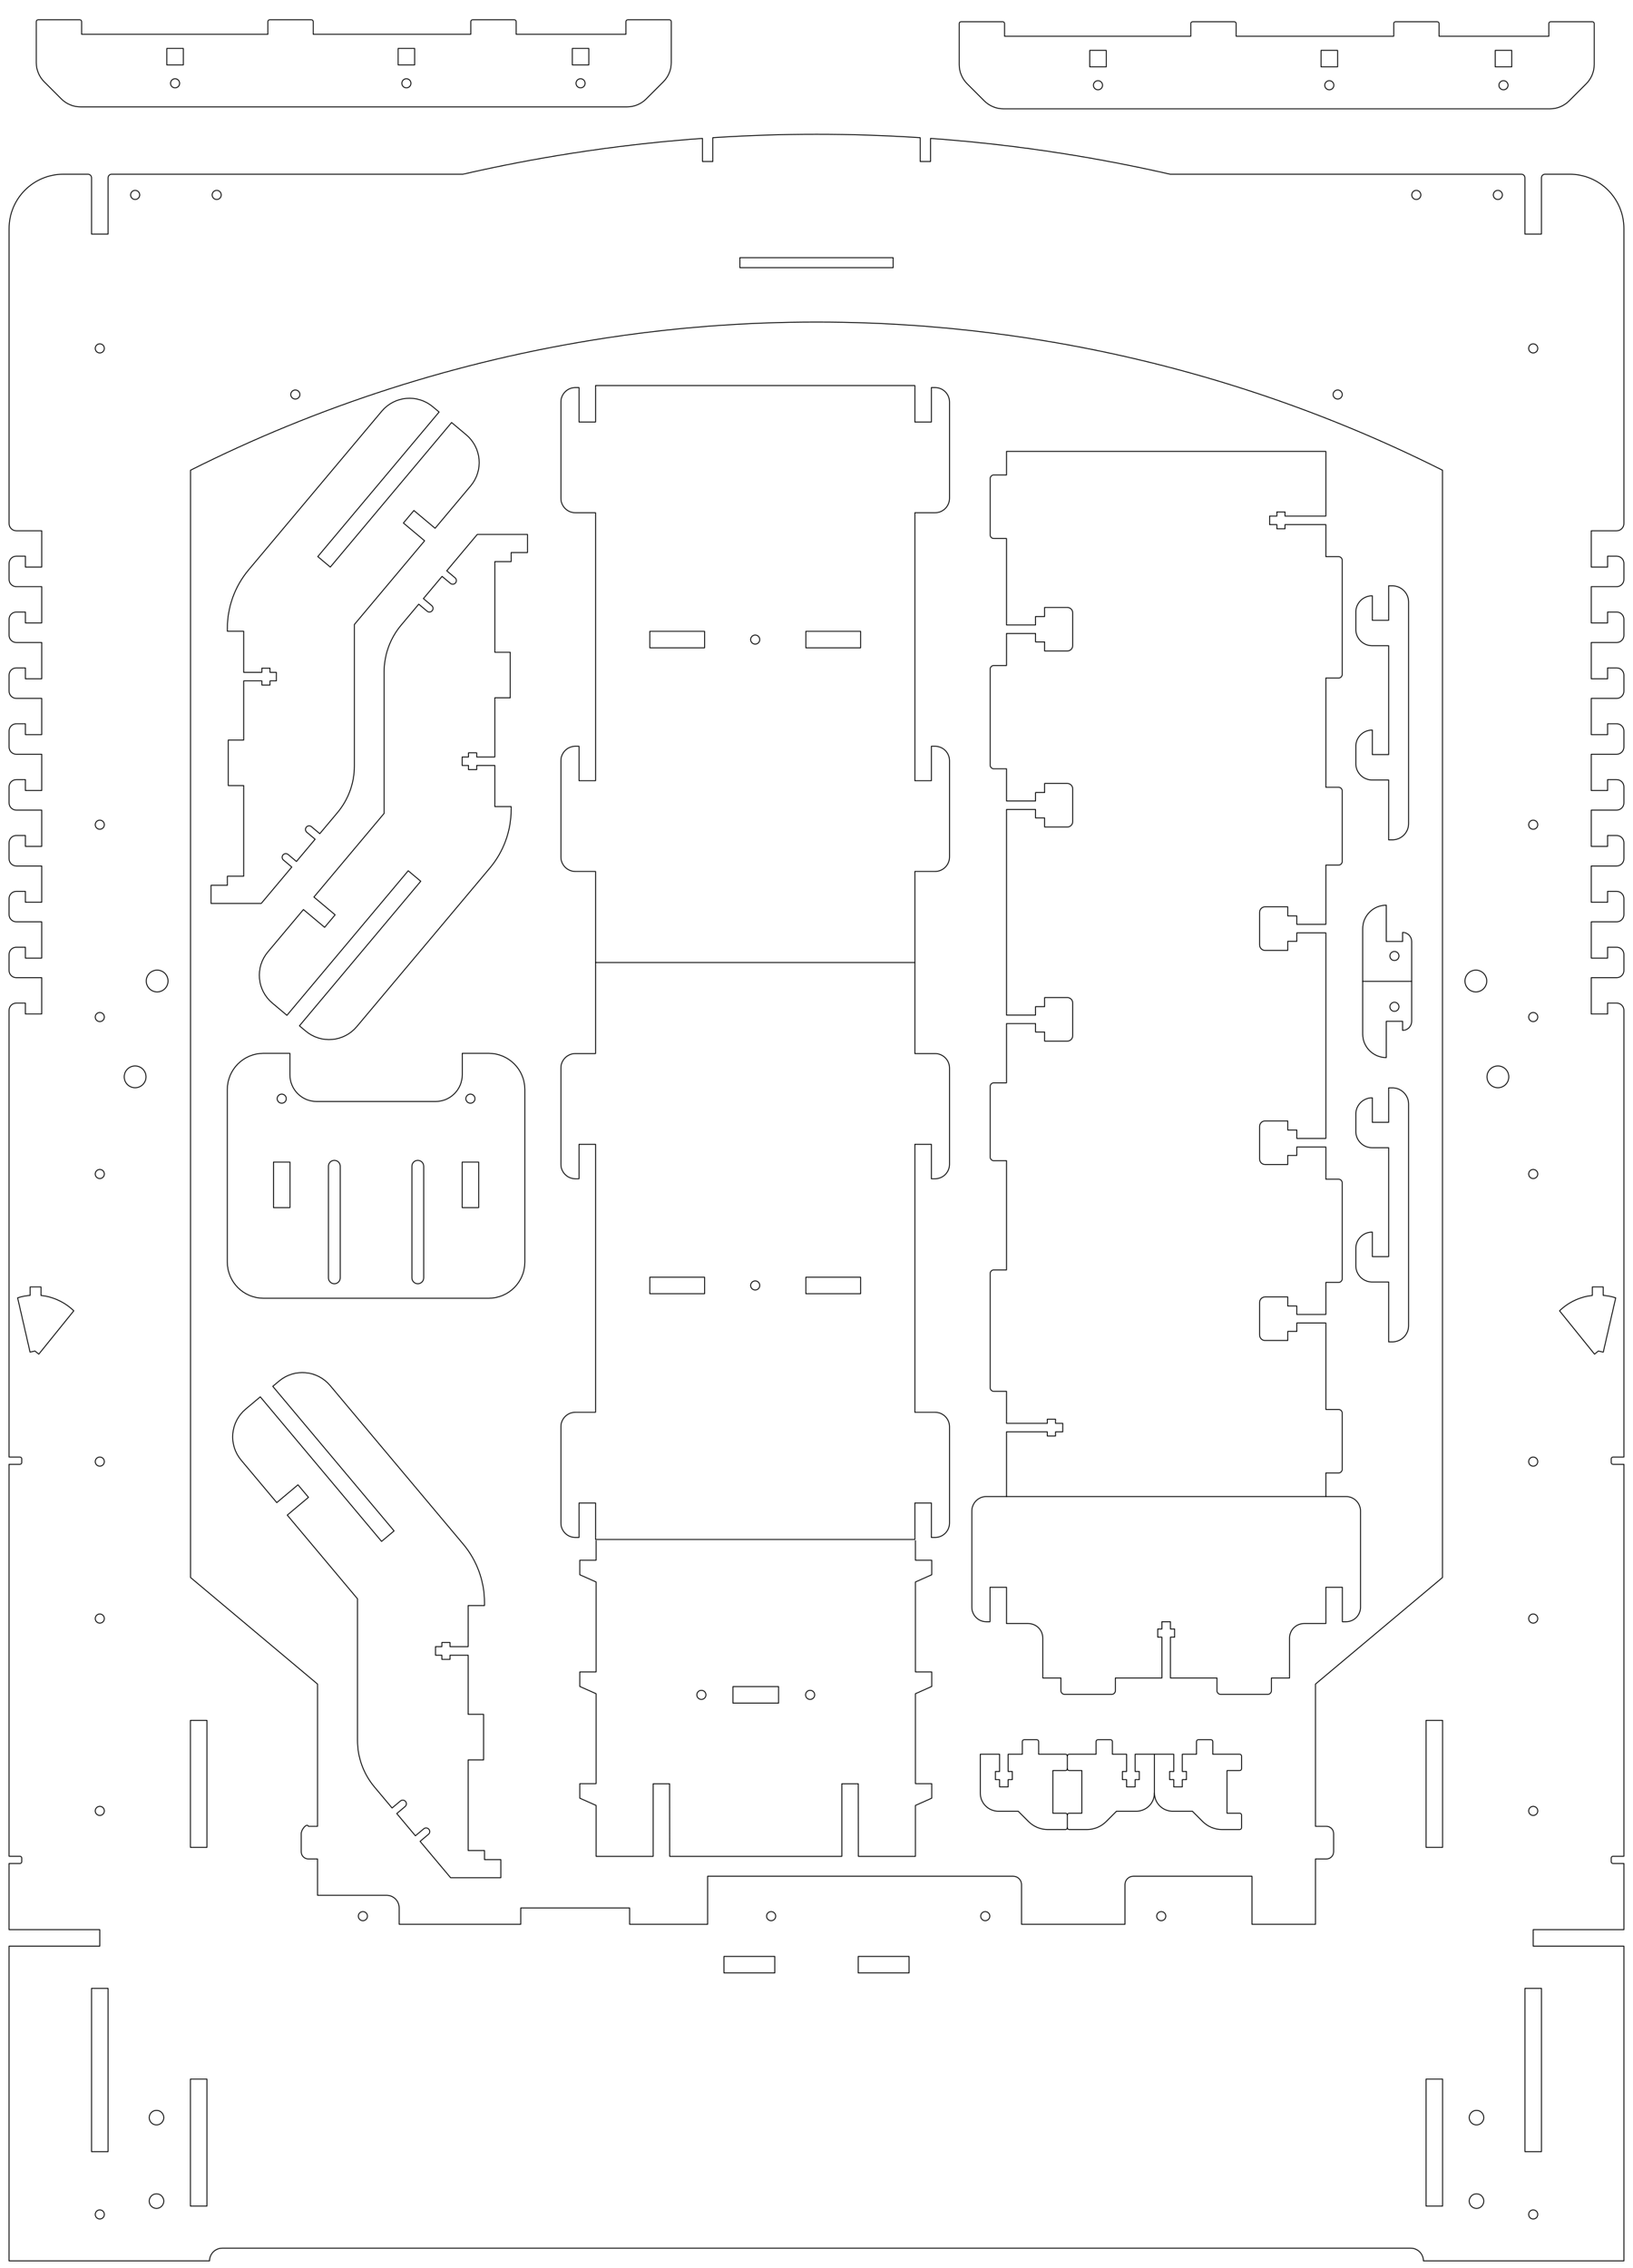 <?xml version="1.0" encoding="UTF-8" standalone="no"?>
<!-- Created with Inkscape (http://www.inkscape.org/) -->

<svg
   xmlns:dc="http://purl.org/dc/elements/1.1/"
   xmlns:cc="http://creativecommons.org/ns#"
   xmlns:rdf="http://www.w3.org/1999/02/22-rdf-syntax-ns#"
   xmlns:svg="http://www.w3.org/2000/svg"
   xmlns="http://www.w3.org/2000/svg"
   xmlns:sodipodi="http://sodipodi.sourceforge.net/DTD/sodipodi-0.dtd"
   xmlns:inkscape="http://www.inkscape.org/namespaces/inkscape"
   width="900mm"
   height="1250mm"
   viewBox="0 0 3188.976 4429.134"
   id="svg46764"
   version="1.1"
   inkscape:version="0.91 r13725"
   sodipodi:docname="A-1250x900_mm-mdf_9mm.svg">
  <defs
     id="defs46766" />
  <sodipodi:namedview
     id="base"
     pagecolor="#ffffff"
     bordercolor="#666666"
     borderopacity="1.0"
     inkscape:pageopacity="0.0"
     inkscape:pageshadow="2"
     inkscape:zoom="0.086068621"
     inkscape:cx="1580.8841"
     inkscape:cy="2065.1189"
     inkscape:document-units="mm"
     inkscape:current-layer="layer1"
     showgrid="false"
     inkscape:window-width="1366"
     inkscape:window-height="715"
     inkscape:window-x="0"
     inkscape:window-y="0"
     inkscape:window-maximized="1"
     inkscape:snap-bbox="true"
     inkscape:object-paths="true"
     inkscape:snap-intersection-paths="true"
     inkscape:object-nodes="true"
     inkscape:snap-smooth-nodes="true"
     showguides="true"
     inkscape:guide-bbox="true"
     inkscape:snap-global="false" />
  <g
     inkscape:label="Capa 1"
     inkscape:groupmode="layer"
     id="layer1"
     transform="translate(0,3376.772)"
     style="display:inline">
    <path
       inkscape:connector-curvature="0"
       id="path104275-0"
       d="m 2647.676,-1885.547 a 31.89,31.89 0 0 0 31.89,31.89 l 0.354,0 31.89,0 0,116.929 7.087,0 a 31.89,31.89 0 0 0 31.89,-31.89 l 0,-432.284 a 31.89,31.89 0 0 0 -31.89,-31.89 l -7.087,0 0,67.323 -31.89,0 0,-47.835 -0.354,0 a 31.89,31.89 0 0 0 -31.89,31.89 l 0,33.661 a 31.89,31.89 0 0 0 31.89,31.89 l 0.354,0 31.89,0 0,212.599 -31.89,0 0,-47.835 -0.354,0 a 31.89,31.89 0 0 0 -31.89,31.89 l 0,33.661 z"
       style="color:#000000;clip-rule:nonzero;display:inline;overflow:visible;visibility:visible;opacity:1;isolation:auto;mix-blend-mode:normal;color-interpolation:sRGB;color-interpolation-filters:linearRGB;solid-color:#000000;solid-opacity:1;fill:none;fill-opacity:1;fill-rule:nonzero;stroke:#000000;stroke-width:1.772;stroke-linecap:round;stroke-linejoin:round;stroke-miterlimit:4;stroke-dasharray:none;stroke-dashoffset:0;stroke-opacity:1;color-rendering:auto;image-rendering:auto;shape-rendering:auto;text-rendering:auto;enable-background:accumulate" />
    <g
       style="display:inline;fill:none;stroke:#000000;stroke-width:0.5;stroke-miterlimit:4;stroke-dasharray:none"
       id="g12555"
       transform="matrix(3.543,0,0,3.543,-3413.543,-21232.286)">
      <g
         transform="translate(-1259.452,5017.809)"
         id="g12187-6"
         style="display:inline;fill:none;stroke:#000000;stroke-width:0.5;stroke-miterlimit:4;stroke-dasharray:none">
        <path
           inkscape:connector-curvature="0"
           style="color:#000000;clip-rule:nonzero;display:inline;overflow:visible;visibility:visible;opacity:1;isolation:auto;mix-blend-mode:normal;color-interpolation:sRGB;color-interpolation-filters:linearRGB;solid-color:#000000;solid-opacity:1;fill:none;fill-opacity:1;fill-rule:nonzero;stroke:#000000;stroke-width:0.5;stroke-linecap:round;stroke-linejoin:round;stroke-miterlimit:4;stroke-dasharray:none;stroke-dashoffset:0;stroke-opacity:1;color-rendering:auto;image-rendering:auto;shape-rendering:auto;text-rendering:auto;enable-background:accumulate"
           d="m 2551.168,2161.908 0,20.109 -9.1,0 0,-19 -2,0 c -4.432,0 -8,3.568 -8,8 l 0,53 c 0,4.432 3.568,8 8,8 l 2,0 9.1,0 0,147.701 -9.1,0 0,-19 -2,0 c -4.432,0 -8,3.568 -8,8 l 0,53 c 0,4.432 3.568,8 8,8 l 2,0 9.1,0 0,50.189 176,0 0,-50.189 9.1,0 2,0 c 4.432,0 8,-3.568 8,-8 l 0,-53 c 0,-4.432 -3.568,-8 -8,-8 l -2,0 0,19 -9.1,0 0,-147.701 9.1,0 2,0 c 4.432,0 8,-3.568 8,-8 l 0,-53 c 0,-4.432 -3.568,-8 -8,-8 l -2,0 0,19 -9.1,0 0,-20.109 -176,0 z"
           transform="translate(0,-1927.559)"
           id="rect12161-1" />
        <path
           inkscape:connector-curvature="0"
           id="path12175-5"
           d="m 2641.669,374.36 a 2.5,2.5 0 0 1 -2.5,2.5 2.5,2.5 0 0 1 -2.5,-2.5 2.5,2.5 0 0 1 2.5,-2.5 2.5,2.5 0 0 1 2.5,2.5 z"
           style="color:#000000;clip-rule:nonzero;display:inline;overflow:visible;visibility:visible;opacity:1;isolation:auto;mix-blend-mode:normal;color-interpolation:sRGB;color-interpolation-filters:linearRGB;solid-color:#000000;solid-opacity:1;fill:none;fill-opacity:1;fill-rule:nonzero;stroke:#000000;stroke-width:0.5;stroke-linecap:round;stroke-linejoin:round;stroke-miterlimit:4;stroke-dasharray:none;stroke-dashoffset:0;stroke-opacity:1;color-rendering:auto;image-rendering:auto;shape-rendering:auto;text-rendering:auto;enable-background:accumulate" />
        <path
           inkscape:connector-curvature="0"
           id="path12178-9"
           d="m 2611.269,369.81 0,9.1 -30.2,0 0,-9.1 z"
           style="color:#000000;clip-rule:nonzero;display:inline;overflow:visible;visibility:visible;opacity:1;isolation:auto;mix-blend-mode:normal;color-interpolation:sRGB;color-interpolation-filters:linearRGB;solid-color:#000000;solid-opacity:1;fill:none;fill-opacity:1;fill-rule:nonzero;stroke:#000000;stroke-width:0.5;stroke-linecap:round;stroke-linejoin:round;stroke-miterlimit:4;stroke-dasharray:none;stroke-dashoffset:0;stroke-opacity:1;color-rendering:auto;image-rendering:auto;shape-rendering:auto;text-rendering:auto;enable-background:accumulate" />
        <path
           inkscape:connector-curvature="0"
           id="path12180-4"
           d="m 2697.269,369.81 0,9.1 -30.2,0 0,-9.1 z"
           style="color:#000000;clip-rule:nonzero;display:inline;overflow:visible;visibility:visible;opacity:1;isolation:auto;mix-blend-mode:normal;color-interpolation:sRGB;color-interpolation-filters:linearRGB;solid-color:#000000;solid-opacity:1;fill:none;fill-opacity:1;fill-rule:nonzero;stroke:#000000;stroke-width:0.5;stroke-linecap:round;stroke-linejoin:round;stroke-miterlimit:4;stroke-dasharray:none;stroke-dashoffset:0;stroke-opacity:1;color-rendering:auto;image-rendering:auto;shape-rendering:auto;text-rendering:auto;enable-background:accumulate" />
      </g>
      <g
         style="display:inline;fill:none;stroke:#000000;stroke-width:0.5;stroke-miterlimit:4;stroke-dasharray:none"
         id="g12545"
         transform="matrix(1,0,0,-1,-1259.452,6122.507)">
        <path
           sodipodi:nodetypes="cccsssscccccssssccccccccsssscccccssssccc"
           id="path12547"
           transform="translate(0,-1927.559)"
           d="m 2727.168,2479.908 0,-50.189 9.1,0 2,0 c 4.432,0 8,-3.568 8,-8 l 0,-53 c 0,-4.432 -3.568,-8 -8,-8 l -2,0 0,19 -9.1,0 0,-147.701 9.1,0 2,0 c 4.432,0 8,-3.568 8,-8 l 0,-53 c 0,-4.432 -3.568,-8 -8,-8 l -2,0 0,19 -9.1,0 0,-20.109 -176,0 0,20.109 -9.1,0 0,-19 -2,0 c -4.432,0 -8,3.568 -8,8 l 0,53 c 0,4.432 3.568,8 8,8 l 2,0 9.1,0 0,147.701 -9.1,0 0,-19 -2,0 c -4.432,0 -8,3.568 -8,8 l 0,53 c 0,4.432 3.568,8 8,8 l 2,0 9.1,0 0,50.189"
           style="color:#000000;clip-rule:nonzero;display:inline;overflow:visible;visibility:visible;opacity:1;isolation:auto;mix-blend-mode:normal;color-interpolation:sRGB;color-interpolation-filters:linearRGB;solid-color:#000000;solid-opacity:1;fill:none;fill-opacity:1;fill-rule:nonzero;stroke:#000000;stroke-width:0.5;stroke-linecap:round;stroke-linejoin:round;stroke-miterlimit:4;stroke-dasharray:none;stroke-dashoffset:0;stroke-opacity:1;color-rendering:auto;image-rendering:auto;shape-rendering:auto;text-rendering:auto;enable-background:accumulate"
           inkscape:connector-curvature="0" />
        <path
           style="color:#000000;clip-rule:nonzero;display:inline;overflow:visible;visibility:visible;opacity:1;isolation:auto;mix-blend-mode:normal;color-interpolation:sRGB;color-interpolation-filters:linearRGB;solid-color:#000000;solid-opacity:1;fill:none;fill-opacity:1;fill-rule:nonzero;stroke:#000000;stroke-width:0.5;stroke-linecap:round;stroke-linejoin:round;stroke-miterlimit:4;stroke-dasharray:none;stroke-dashoffset:0;stroke-opacity:1;color-rendering:auto;image-rendering:auto;shape-rendering:auto;text-rendering:auto;enable-background:accumulate"
           d="m 2641.669,374.36 a 2.5,2.5 0 0 1 -2.5,2.5 2.5,2.5 0 0 1 -2.5,-2.5 2.5,2.5 0 0 1 2.5,-2.5 2.5,2.5 0 0 1 2.5,2.5 z"
           id="path12549"
           inkscape:connector-curvature="0" />
        <path
           style="color:#000000;clip-rule:nonzero;display:inline;overflow:visible;visibility:visible;opacity:1;isolation:auto;mix-blend-mode:normal;color-interpolation:sRGB;color-interpolation-filters:linearRGB;solid-color:#000000;solid-opacity:1;fill:none;fill-opacity:1;fill-rule:nonzero;stroke:#000000;stroke-width:0.5;stroke-linecap:round;stroke-linejoin:round;stroke-miterlimit:4;stroke-dasharray:none;stroke-dashoffset:0;stroke-opacity:1;color-rendering:auto;image-rendering:auto;shape-rendering:auto;text-rendering:auto;enable-background:accumulate"
           d="m 2611.269,369.81 0,9.1 -30.2,0 0,-9.1 z"
           id="path12551"
           inkscape:connector-curvature="0" />
        <path
           style="color:#000000;clip-rule:nonzero;display:inline;overflow:visible;visibility:visible;opacity:1;isolation:auto;mix-blend-mode:normal;color-interpolation:sRGB;color-interpolation-filters:linearRGB;solid-color:#000000;solid-opacity:1;fill:none;fill-opacity:1;fill-rule:nonzero;stroke:#000000;stroke-width:0.5;stroke-linecap:round;stroke-linejoin:round;stroke-miterlimit:4;stroke-dasharray:none;stroke-dashoffset:0;stroke-opacity:1;color-rendering:auto;image-rendering:auto;shape-rendering:auto;text-rendering:auto;enable-background:accumulate"
           d="m 2697.269,369.81 0,9.1 -30.2,0 0,-9.1 z"
           id="path12553"
           inkscape:connector-curvature="0" />
      </g>
    </g>
    <g
       style="display:inline;fill:none;stroke:#000000;stroke-width:0.5;stroke-miterlimit:4;stroke-dasharray:none"
       id="g103530-9"
       transform="matrix(-3.543,0,0,3.543,12762.314,-15704.357)">
      <path
         sodipodi:nodetypes="cssccscsccssssccssssccsssccsscc"
         inkscape:connector-curvature="0"
         id="rect6486-3-9"
         d="m 3049.014,3539.402 c 3.978,0 7.793,-1.58 10.605,-4.393 l 9.414,-9.412 c 2.813,-2.812 4.393,-6.628 4.393,-10.605 l 0,-22.59 c 0,-0.554 -0.446,-1 -1,-1 l -23,0 c -0.554,-0.022 -1,0.446 -1,1 l 0,7 -102.65,0 0,-7 c 0,-0.554 -0.446,-1 -1,-1 l -23,0 c -0.554,0 -1,0.446 -1,1 l 0,7 -86.85,0 0,-7 c 0,-0.554 -0.446,-1 -1,-1 l -23,0 c -0.554,0 -1,0.446 -1,1 l 0,7 -60.5,0 0,-7 c 0,-0.554 -0.446,-1 -1,-1 l -23,0 c -0.554,0 -1,0.446 -1,1 l 0,22.59 c 0,3.978 1.58,7.793 4.393,10.605 l 9.414,9.412 c 2.813,2.812 6.628,4.393 10.605,4.393 z"
         style="display:inline;opacity:1;fill:none;fill-opacity:1;stroke:#000000;stroke-width:0.5;stroke-linecap:round;stroke-linejoin:round;stroke-miterlimit:4;stroke-dasharray:none;stroke-dashoffset:0;stroke-opacity:1" />
      <path
         id="path7590-7-6"
         d="m 2775.926,3526.404 a 2.5,2.5 0 0 1 -2.5,2.5 2.5,2.5 0 0 1 -2.5,-2.5 2.5,2.5 0 0 1 2.5,-2.5 2.5,2.5 0 0 1 2.5,2.5 z"
         style="display:inline;opacity:1;fill:none;fill-opacity:1;stroke:#000000;stroke-width:0.5;stroke-linecap:round;stroke-linejoin:round;stroke-miterlimit:4;stroke-dasharray:none;stroke-dashoffset:0;stroke-opacity:1"
         inkscape:connector-curvature="0" />
      <path
         id="circle7592-7-0"
         d="m 2871.926,3526.404 a 2.5,2.5 0 0 1 -2.5,2.5 2.5,2.5 0 0 1 -2.5,-2.5 2.5,2.5 0 0 1 2.5,-2.5 2.5,2.5 0 0 1 2.5,2.5 z"
         style="display:inline;opacity:1;fill:none;fill-opacity:1;stroke:#000000;stroke-width:0.5;stroke-linecap:round;stroke-linejoin:round;stroke-miterlimit:4;stroke-dasharray:none;stroke-dashoffset:0;stroke-opacity:1"
         inkscape:connector-curvature="0" />
      <path
         id="circle7594-2-2"
         d="m 2999.426,3526.404 a 2.5,2.5 0 0 1 -2.5,2.5 2.5,2.5 0 0 1 -2.5,-2.5 2.5,2.5 0 0 1 2.5,-2.5 2.5,2.5 0 0 1 2.5,2.5 z"
         style="display:inline;opacity:1;fill:none;fill-opacity:1;stroke:#000000;stroke-width:0.5;stroke-linecap:round;stroke-linejoin:round;stroke-miterlimit:4;stroke-dasharray:none;stroke-dashoffset:0;stroke-opacity:1"
         inkscape:connector-curvature="0" />
      <path
         id="rect8032-6-7"
         d="m 2768.876,3507.179 9.1,0 0,9.1 -9.1,0 z"
         style="display:inline;opacity:1;fill:none;fill-opacity:1;stroke:#000000;stroke-width:0.5;stroke-linecap:round;stroke-linejoin:round;stroke-miterlimit:4;stroke-dasharray:none;stroke-dashoffset:0;stroke-opacity:1"
         inkscape:connector-curvature="0" />
      <path
         id="rect8034-4-6"
         d="m 2864.876,3507.179 9.1,0 0,9.1 -9.1,0 z"
         style="display:inline;opacity:1;fill:none;fill-opacity:1;stroke:#000000;stroke-width:0.5;stroke-linecap:round;stroke-linejoin:round;stroke-miterlimit:4;stroke-dasharray:none;stroke-dashoffset:0;stroke-opacity:1"
         inkscape:connector-curvature="0" />
      <path
         id="rect8036-5-1"
         d="m 2992.376,3507.179 9.1,0 0,9.1 -9.1,0 z"
         style="display:inline;opacity:1;fill:none;fill-opacity:1;stroke:#000000;stroke-width:0.5;stroke-linecap:round;stroke-linejoin:round;stroke-miterlimit:4;stroke-dasharray:none;stroke-dashoffset:0;stroke-opacity:1"
         inkscape:connector-curvature="0" />
    </g>
    <g
       style="display:inline;fill:none;stroke:#000000;stroke-width:0.5;stroke-miterlimit:4;stroke-dasharray:none"
       id="g103539-3"
       transform="matrix(-3.543,0,0,3.543,10960.001,-15708.147)">
      <path
         style="display:inline;opacity:1;fill:none;fill-opacity:1;stroke:#000000;stroke-width:0.5;stroke-linecap:round;stroke-linejoin:round;stroke-miterlimit:4;stroke-dasharray:none;stroke-dashoffset:0;stroke-opacity:1"
         d="m 3049.014,3539.402 c 3.978,0 7.793,-1.58 10.605,-4.393 l 9.414,-9.412 c 2.813,-2.812 4.393,-6.628 4.393,-10.605 l 0,-22.59 c 0,-0.554 -0.446,-1 -1,-1 l -23,0 c -0.554,-0.022 -1,0.446 -1,1 l 0,7 -102.65,0 0,-7 c 0,-0.554 -0.446,-1 -1,-1 l -23,0 c -0.554,0 -1,0.446 -1,1 l 0,7 -86.85,0 0,-7 c 0,-0.554 -0.446,-1 -1,-1 l -23,0 c -0.554,0 -1,0.446 -1,1 l 0,7 -60.5,0 0,-7 c 0,-0.554 -0.446,-1 -1,-1 l -23,0 c -0.554,0 -1,0.446 -1,1 l 0,22.59 c 0,3.978 1.58,7.793 4.393,10.605 l 9.414,9.412 c 2.813,2.812 6.628,4.393 10.605,4.393 z"
         id="path103541-2"
         inkscape:connector-curvature="0"
         sodipodi:nodetypes="cssccscsccssssccssssccsssccsscc" />
      <path
         style="display:inline;opacity:1;fill:none;fill-opacity:1;stroke:#000000;stroke-width:0.5;stroke-linecap:round;stroke-linejoin:round;stroke-miterlimit:4;stroke-dasharray:none;stroke-dashoffset:0;stroke-opacity:1"
         d="m 2775.926,3526.404 a 2.5,2.5 0 0 1 -2.5,2.5 2.5,2.5 0 0 1 -2.5,-2.5 2.5,2.5 0 0 1 2.5,-2.5 2.5,2.5 0 0 1 2.5,2.5 z"
         id="path103543-1"
         inkscape:connector-curvature="0" />
      <path
         style="display:inline;opacity:1;fill:none;fill-opacity:1;stroke:#000000;stroke-width:0.5;stroke-linecap:round;stroke-linejoin:round;stroke-miterlimit:4;stroke-dasharray:none;stroke-dashoffset:0;stroke-opacity:1"
         d="m 2871.926,3526.404 a 2.5,2.5 0 0 1 -2.5,2.5 2.5,2.5 0 0 1 -2.5,-2.5 2.5,2.5 0 0 1 2.5,-2.5 2.5,2.5 0 0 1 2.5,2.5 z"
         id="path103545-5"
         inkscape:connector-curvature="0" />
      <path
         style="display:inline;opacity:1;fill:none;fill-opacity:1;stroke:#000000;stroke-width:0.5;stroke-linecap:round;stroke-linejoin:round;stroke-miterlimit:4;stroke-dasharray:none;stroke-dashoffset:0;stroke-opacity:1"
         d="m 2999.426,3526.404 a 2.5,2.5 0 0 1 -2.5,2.5 2.5,2.5 0 0 1 -2.5,-2.5 2.5,2.5 0 0 1 2.5,-2.5 2.5,2.5 0 0 1 2.5,2.5 z"
         id="path103547-9"
         inkscape:connector-curvature="0" />
      <path
         style="display:inline;opacity:1;fill:none;fill-opacity:1;stroke:#000000;stroke-width:0.5;stroke-linecap:round;stroke-linejoin:round;stroke-miterlimit:4;stroke-dasharray:none;stroke-dashoffset:0;stroke-opacity:1"
         d="m 2768.876,3507.179 9.1,0 0,9.1 -9.1,0 z"
         id="path103549-9"
         inkscape:connector-curvature="0" />
      <path
         style="display:inline;opacity:1;fill:none;fill-opacity:1;stroke:#000000;stroke-width:0.5;stroke-linecap:round;stroke-linejoin:round;stroke-miterlimit:4;stroke-dasharray:none;stroke-dashoffset:0;stroke-opacity:1"
         d="m 2864.876,3507.179 9.1,0 0,9.1 -9.1,0 z"
         id="path103551-1"
         inkscape:connector-curvature="0" />
      <path
         style="display:inline;opacity:1;fill:none;fill-opacity:1;stroke:#000000;stroke-width:0.5;stroke-linecap:round;stroke-linejoin:round;stroke-miterlimit:4;stroke-dasharray:none;stroke-dashoffset:0;stroke-opacity:1"
         d="m 2992.376,3507.179 9.1,0 0,9.1 -9.1,0 z"
         id="path103553-4"
         inkscape:connector-curvature="0" />
    </g>
    <g
       style="display:inline;fill:none;stroke:#000000;stroke-width:0.5;stroke-miterlimit:4;stroke-dasharray:none"
       id="g39694-5"
       transform="matrix(0,-3.543,3.543,0,-18083.446,10416.739)">
      <g
         style="display:inline;fill:none;stroke:#000000;stroke-width:0.5;stroke-miterlimit:4;stroke-dasharray:none"
         id="g18136-0-2-9-8"
         transform="matrix(1,0,0,-1,3817.423,7743.262)">
        <path
           sodipodi:nodetypes="csccsccccscccccsscccccccccccccccsssscccsc"
           style="display:inline;opacity:1;fill:none;fill-opacity:1;stroke:#000000;stroke-width:0.5;stroke-linecap:round;stroke-linejoin:round;stroke-miterlimit:4;stroke-dasharray:none;stroke-dashoffset:0;stroke-opacity:1"
           d="m -899.119,2050.961 c -0.554,0 -1,0.446 -1,1 l 0,7.002 -23.5,0 0,-7 c 0,-0.554 -0.446,-1 -1,-1 m -7,0 0,0 0,0 c -0.554,0 -1,0.446 -1,1 l 0,7 0,1.027 0,1.76 c 8e-5,3.978 1.58,7.793 4.393,10.605 l 5.707,5.707 0,10.9 c 0,5.54 4.46,10 10,10 l 17.113,0 4.287,0 0,-10.65 -9.5,0 0,2.301 -4.5,0 0,-2.301 -4,0 0,-4.699 4,0 0,-2.301 4.5,0 0,2.301 9.5,0 0,-7.824 7,0 c 0.554,0 1,-0.446 1,-1 l 0,-7 c 0,-0.554 -0.446,-1 -1,-1 l -7,0 0,-3.603 0,-4.221 0,-7.002 c 0,-0.554 -0.446,-1 -1,-1"
           id="path18138-2-8-1-7"
           inkscape:connector-curvature="0" />
      </g>
      <g
         transform="translate(3816.66,3634.785)"
         id="g103806-9-0-0"
         style="display:inline;fill:none;stroke:#000000;stroke-width:0.5;stroke-miterlimit:4;stroke-dasharray:none">
        <path
           inkscape:connector-curvature="0"
           id="path103808-7-7-4"
           d="m -930.855,2057.516 c -0.554,0 -1,0.446 -1,1 l 0,7 0,1.027 0,1.76 c 8e-5,3.978 1.58,7.793 4.393,10.605 l 5.707,5.707 0,10.9 c 0,5.54 4.46,10 10,10 l 17.113,0 4.287,0 0,-10.65 -9.5,0 0,2.301 -4.5,0 0,-2.301 -4,0 0,-4.699 4,0 0,-2.301 4.5,0 0,2.301 9.5,0 0,-7.824 7,0 c 0.554,0 1,-0.446 1,-1 l 0,-7 c 0,-0.554 -0.446,-1 -1,-1 l -7,0 0,-3.603 0,-4.221 0,-7.002 c 0,-0.554 -0.446,-1 -1,-1 l -7,0 c -0.554,0 -1,0.446 -1,1 l 0,7.002 -23.5,0 0,-7 c 0,-0.554 -0.446,-1 -1,-1 l -7,0 0,0 z"
           style="display:inline;opacity:1;fill:none;fill-opacity:1;stroke:#000000;stroke-width:0.5;stroke-linecap:round;stroke-linejoin:round;stroke-miterlimit:4;stroke-dasharray:none;stroke-dashoffset:0;stroke-opacity:1" />
      </g>
      <g
         style="display:inline;fill:none;stroke:#000000;stroke-width:0.5;stroke-miterlimit:4;stroke-dasharray:none"
         id="g14560-8"
         transform="matrix(1,0,0,-1,3816.66,7845.817)">
        <path
           sodipodi:nodetypes="ccccccccccccccsssscccssssccsscccscccccsc"
           style="display:inline;opacity:1;fill:none;fill-opacity:1;stroke:#000000;stroke-width:0.5;stroke-linecap:round;stroke-linejoin:round;stroke-miterlimit:4;stroke-dasharray:none;stroke-dashoffset:0;stroke-opacity:1"
           d="m -890.355,2105.516 0,-10.65 -9.5,0 0,2.301 -4.5,0 0,-2.301 -4,0 0,-4.699 4,0 0,-2.301 4.5,0 0,2.301 9.5,0 0,-7.824 7,0 c 0.554,0 1,-0.446 1,-1 l 0,-7 c 0,-0.554 -0.446,-1 -1,-1 l -7,0 0,-3.603 0,-4.221 0,-7.002 c 0,-0.554 -0.446,-1 -1,-1 l -7,0 c -0.554,0 -1,0.446 -1,1 l 0,7.002 -23.5,0 0,-7 c 0,-0.554 -0.446,-1 -1,-1 l -7,0 0,0 0,0 c -0.554,0 -1,0.446 -1,1 l 0,7 0,1.027 0,1.76 c 8e-5,3.978 1.58,7.793 4.393,10.605 l 5.707,5.707 0,10.9 c 0,5.54 4.46,10 10,10"
           id="path14562-0"
           inkscape:connector-curvature="0" />
      </g>
    </g>
    <path
       style="color:#000000;clip-rule:nonzero;display:inline;overflow:visible;visibility:visible;opacity:1;isolation:auto;mix-blend-mode:normal;color-interpolation:sRGB;color-interpolation-filters:linearRGB;solid-color:#000000;solid-opacity:1;fill:none;fill-opacity:1;fill-rule:nonzero;stroke:#000000;stroke-width:1.772;stroke-linecap:round;stroke-linejoin:round;stroke-miterlimit:4;stroke-dasharray:none;stroke-dashoffset:0;stroke-opacity:1;color-rendering:auto;image-rendering:auto;shape-rendering:auto;text-rendering:auto;enable-background:accumulate"
       d="m 2647.676,-905.227 a 31.89,31.89 0 0 0 31.89,31.89 l 0.354,0 31.89,0 0,116.929 7.087,0 a 31.89,31.89 0 0 0 31.89,-31.89 l 0,-432.284 a 31.89,31.89 0 0 0 -31.89,-31.89 l -7.087,0 0,67.323 -31.89,0 0,-47.835 -0.354,0 a 31.89,31.89 0 0 0 -31.89,31.89 l 0,33.661 a 31.89,31.89 0 0 0 31.89,31.89 l 0.354,0 31.89,0 0,212.599 -31.89,0 0,-47.835 -0.354,0 a 31.89,31.89 0 0 0 -31.89,31.89 l 0,33.661 z"
       id="path39900"
       inkscape:connector-curvature="0" />
    <path
       inkscape:connector-curvature="0"
       id="path29992"
       d="m 412.128,-1612.586 0,-35.432 31.89,4e-4 0,-17.728 31.89,7e-4 0,-176.984 -30.117,0 -3.6e-4,-88.941 30.121,0 0,-115.506 35.442,-7e-4 7.1e-4,8.149 15.945,-3e-4 -7.1e-4,-8.149 12.394,0 0.002,-16.648 -12.404,-7e-4 0,-8.154 -15.945,-4e-4 0,8.155 -35.432,0 -0.003,-18.784 0,-16.662 0,-44.82 -31.89,0 -0.001,-5.855 c -7.1e-4,-41.699 14.692,-82.065 41.496,-114.008 l 36.072,-42.989 223.827,-266.747 c 25.236,-30.075 69.764,-33.98 99.838,-8.744 l 12.214,10.249 -236.875,282.296 24.429,20.498 236.875,-282.296 28.5,23.915 c 30.075,25.236 33.981,69.763 8.745,99.837 l -69.467,82.787 -41.399,-34.738 -20.494,24.424 41.394,34.733 -137.123,163.417 0,276.377 -3.6e-4,0.057 c 0,33.309 -11.748,65.55 -33.158,91.066 l -34.417,41.017 -16.286,-13.666 c -3.008,-2.523 -7.46,-2.134 -9.984,0.874 -2.524,3.007 -2.134,7.46 0.873,9.984 l 16.286,13.665 -36.442,43.43 -16.286,-13.666 c -3.007,-2.523 -7.46,-2.134 -9.984,0.874 -2.524,3.007 -2.134,7.46 0.873,9.984 l 16.286,13.665 -59.622,71.055 -66.173,0 -31.885,0 -0.035,0.035 z"
       style="color:#000000;clip-rule:nonzero;display:inline;overflow:visible;visibility:visible;opacity:1;isolation:auto;mix-blend-mode:normal;color-interpolation:sRGB;color-interpolation-filters:linearRGB;solid-color:#000000;solid-opacity:1;fill:none;fill-opacity:1;fill-rule:nonzero;stroke:#000000;stroke-width:1.772;stroke-linecap:round;stroke-linejoin:round;stroke-miterlimit:4;stroke-dasharray:none;stroke-dashoffset:0;stroke-opacity:1;color-rendering:auto;image-rendering:auto;shape-rendering:auto;text-rendering:auto;enable-background:accumulate" />
    <path
       style="color:#000000;clip-rule:nonzero;display:inline;overflow:visible;visibility:visible;opacity:1;isolation:auto;mix-blend-mode:normal;color-interpolation:sRGB;color-interpolation-filters:linearRGB;solid-color:#000000;solid-opacity:1;fill:none;fill-opacity:1;fill-rule:nonzero;stroke:#000000;stroke-width:1.772;stroke-linecap:round;stroke-linejoin:round;stroke-miterlimit:4;stroke-dasharray:none;stroke-dashoffset:0;stroke-opacity:1;color-rendering:auto;image-rendering:auto;shape-rendering:auto;text-rendering:auto;enable-background:accumulate"
       d="m 1030.083,-2333.195 0,35.432 -31.89,-4e-4 0,17.728 -31.89,-7e-4 0,176.984 30.117,0 3.5e-4,88.941 -30.121,0 0,115.506 -35.442,7e-4 -7.1e-4,-8.149 -15.945,3e-4 7.1e-4,8.149 -12.394,0 -0.003,16.648 12.404,7e-4 0,8.154 15.945,3e-4 0,-8.155 35.432,0 0.003,18.784 0,16.662 0,44.82 31.89,0 10e-4,5.855 c 7.1e-4,41.699 -14.692,82.065 -41.496,114.008 l -36.072,42.989 -223.827,266.747 c -25.236,30.075 -69.763,33.98 -99.838,8.744 l -12.214,-10.249 236.874,-282.296 -24.429,-20.498 -236.874,282.296 -28.501,-23.915 c -30.075,-25.236 -33.98,-69.763 -8.745,-99.837 l 69.467,-82.787 41.399,34.738 20.494,-24.424 -41.393,-34.733 137.123,-163.417 0,-276.377 0,-0.057 c 0,-33.309 11.748,-65.55 33.158,-91.066 l 34.418,-41.017 16.286,13.666 c 3.008,2.524 7.46,2.134 9.984,-0.874 2.524,-3.007 2.134,-7.46 -0.873,-9.984 l -16.286,-13.665 36.442,-43.43 16.286,13.666 c 3.008,2.524 7.46,2.134 9.984,-0.873 2.524,-3.007 2.134,-7.46 -0.874,-9.984 l -16.286,-13.665 59.622,-71.055 66.173,0 31.885,0 0.036,-0.035 z"
       id="path29998"
       inkscape:connector-curvature="0" />
    <path
       inkscape:connector-curvature="0"
       id="path30002"
       d="m 978.04,290.024 0,-35.432 -31.89,3.5e-4 0,-17.728 -31.89,7.1e-4 0,-176.984 30.117,-0.003 3.6e-4,-88.941 -30.121,-0.002 0,-115.506 -35.442,-7.1e-4 -7.1e-4,8.149 -15.945,-3.6e-4 7.1e-4,-8.149 -12.394,10e-4 -0.003,-16.648 12.404,-7e-4 0,-8.154 15.945,-3.6e-4 0,8.155 35.432,0 0.003,-18.784 0,-16.662 0,-44.82 31.89,0 10e-4,-5.855 c 7.1e-4,-41.699 -14.692,-82.065 -41.496,-114.008 l -36.072,-42.989 -223.827,-266.747 c -25.236,-30.075 -69.763,-33.98 -99.838,-8.744 l -12.214,10.249 236.874,282.296 -24.429,20.498 -236.874,-282.296 -28.501,23.915 c -30.075,25.236 -33.98,69.763 -8.745,99.837 l 69.467,82.787 41.399,-34.738 20.494,24.424 -41.393,34.733 137.123,163.417 0,276.377 0,0.057 c 0,33.309 11.748,65.55 33.158,91.066 l 34.418,41.017 16.286,-13.666 c 3.008,-2.524 7.46,-2.134 9.984,0.874 2.524,3.007 2.134,7.46 -0.873,9.984 l -16.286,13.665 36.442,43.43 16.286,-13.666 c 3.008,-2.524 7.46,-2.134 9.984,0.873 2.524,3.008 2.134,7.46 -0.874,9.984 l -16.286,13.665 59.622,71.055 66.173,-0.002 31.885,0 0.035,0.035 z"
       style="color:#000000;clip-rule:nonzero;display:inline;overflow:visible;visibility:visible;opacity:1;isolation:auto;mix-blend-mode:normal;color-interpolation:sRGB;color-interpolation-filters:linearRGB;solid-color:#000000;solid-opacity:1;fill:none;fill-opacity:1;fill-rule:nonzero;stroke:#000000;stroke-width:1.772;stroke-linecap:round;stroke-linejoin:round;stroke-miterlimit:4;stroke-dasharray:none;stroke-dashoffset:0;stroke-opacity:1;color-rendering:auto;image-rendering:auto;shape-rendering:auto;text-rendering:auto;enable-background:accumulate" />
    <g
       style="display:inline;fill:none;stroke:#000000;stroke-width:0.5;stroke-miterlimit:4;stroke-dasharray:none"
       id="g29940"
       transform="matrix(-3.543,0,0,-3.543,1838.324,20815.894)">
      <path
         inkscape:connector-curvature="0"
         id="path20328-86"
         d="m 359.023,6162.706 9.1,0 0,25.1 -9.1,0 z"
         style="display:inline;opacity:1;fill:none;fill-opacity:1;stroke:#000000;stroke-width:0.5;stroke-linecap:round;stroke-linejoin:round;stroke-miterlimit:4;stroke-dasharray:none;stroke-dashoffset:0;stroke-opacity:1" />
      <path
         style="display:inline;opacity:1;fill:none;fill-opacity:1;stroke:#000000;stroke-width:0.5;stroke-linecap:round;stroke-linejoin:round;stroke-miterlimit:4;stroke-dasharray:none;stroke-dashoffset:0;stroke-opacity:1"
         d="m 255.023,6162.706 9.1,0 0,25.1 -9.1,0 z"
         id="path20330-0"
         inkscape:connector-curvature="0" />
      <path
         sodipodi:nodetypes="sssssss"
         d="m 288.573,6120.756 c 1.8,0 3.25,1.45 3.25,3.25 l 0,61.5 c 0,1.8 -1.45,3.25 -3.25,3.25 -1.8,0 -3.25,-1.45 -3.25,-3.25 l 0,-61.5 c 0,-1.8 1.45,-3.25 3.25,-3.25 z"
         style="display:inline;opacity:1;fill:none;fill-opacity:1;stroke:#000000;stroke-width:0.5;stroke-linecap:round;stroke-linejoin:round;stroke-miterlimit:4;stroke-dasharray:none;stroke-dashoffset:0;stroke-opacity:1"
         id="rect20334-4"
         inkscape:connector-curvature="0" />
      <path
         d="m 366.073,6222.756 a 2.5,2.5 0 0 1 -2.5,2.5 2.5,2.5 0 0 1 -2.5,-2.5 2.5,2.5 0 0 1 2.5,-2.5 2.5,2.5 0 0 1 2.5,2.5 z"
         style="display:inline;opacity:1;fill:none;fill-opacity:1;stroke:#000000;stroke-width:0.5;stroke-linecap:round;stroke-linejoin:round;stroke-miterlimit:4;stroke-dasharray:none;stroke-dashoffset:0;stroke-opacity:1"
         id="circle20336-8"
         inkscape:connector-curvature="0" />
      <path
         d="m 262.073,6222.756 a 2.5,2.5 0 0 1 -2.5,2.5 2.5,2.5 0 0 1 -2.5,-2.5 2.5,2.5 0 0 1 2.5,-2.5 2.5,2.5 0 0 1 2.5,2.5 z"
         style="display:inline;opacity:1;fill:none;fill-opacity:1;stroke:#000000;stroke-width:0.5;stroke-linecap:round;stroke-linejoin:round;stroke-miterlimit:4;stroke-dasharray:none;stroke-dashoffset:0;stroke-opacity:1"
         id="circle20338-8"
         inkscape:connector-curvature="0" />
      <path
         id="rect14000-9"
         d="m 249.574,6112.756 c -11.08,0 -20,8.92 -20,20 l 0,95 c 0,11.08 8.92,20 20,20 l 14.5,0 0,-11.795 c 0,-8.18 6.584,-14.766 14.764,-14.766 l 65.471,0 c 8.18,0 14.766,6.586 14.766,14.766 l 0,11.795 14.5,0 c 11.08,0 20,-8.92 20,-20 l 0,-95 c 0,-11.08 -8.92,-20 -20,-20 l -124,0 z"
         style="color:#000000;clip-rule:nonzero;display:inline;overflow:visible;visibility:visible;opacity:1;isolation:auto;mix-blend-mode:normal;color-interpolation:sRGB;color-interpolation-filters:linearRGB;solid-color:#000000;solid-opacity:1;fill:none;fill-opacity:1;fill-rule:nonzero;stroke:#000000;stroke-width:0.5;stroke-linecap:round;stroke-linejoin:round;stroke-miterlimit:4;stroke-dasharray:none;stroke-dashoffset:0;stroke-opacity:1;color-rendering:auto;image-rendering:auto;shape-rendering:auto;text-rendering:auto;enable-background:accumulate"
         inkscape:connector-curvature="0" />
      <path
         inkscape:connector-curvature="0"
         id="path14002-7"
         style="display:inline;opacity:1;fill:none;fill-opacity:1;stroke:#000000;stroke-width:0.5;stroke-linecap:round;stroke-linejoin:round;stroke-miterlimit:4;stroke-dasharray:none;stroke-dashoffset:0;stroke-opacity:1"
         d="m 334.573,6120.756 c 1.8,0 3.25,1.45 3.25,3.25 l 0,61.5 c 0,1.8 -1.45,3.25 -3.25,3.25 -1.8,0 -3.25,-1.45 -3.25,-3.25 l 0,-61.5 c 0,-1.8 1.45,-3.25 3.25,-3.25 z"
         sodipodi:nodetypes="sssssss" />
    </g>
    <g
       id="g33554"
       transform="translate(52,-10)">
      <path
         sodipodi:nodetypes="ssccssccccsssccsssccccssccssssccccccccccccccsss"
         id="rect12096-0"
         d="m 2423.776,-58.161 c 3.926,0 7.087,-3.161 7.087,-7.087 l 0,-24.803 35.433,0 0,-77.953 c 0,-15.704 12.643,-28.346 28.346,-28.346 l 42.52,0 0,-70.866 32.243,0 0,67.323 7.087,0 c 15.704,0 28.346,-12.643 28.346,-28.346 l 0,-187.795 c 0,-15.704 -12.643,-28.347 -28.346,-28.347 l -702.281,0 c -15.704,0 -28.346,12.643 -28.346,28.347 l 0,187.795 c 0,15.704 12.643,28.346 28.346,28.346 l 7.087,0 0,-67.323 32.243,0 0,70.866 42.52,0 c 15.704,0 28.346,12.643 28.346,28.346 l 0,77.953 35.433,0 0,24.803 c 0,3.926 3.161,7.087 7.087,7.087 l 92.126,0 c 3.926,0 7.087,-3.161 7.087,-7.087 l 0,-24.803 90.887,0 0,-79.725 -8.152,0 0,-15.945 8.152,0 0,-14.173 16.651,0 0,14.173 8.152,0 0,15.945 -8.152,0 0,79.725 90.887,0 0,24.803 c 0,3.926 3.161,7.087 7.087,7.087 z"
         style="color:#000000;clip-rule:nonzero;display:inline;overflow:visible;visibility:visible;opacity:1;isolation:auto;mix-blend-mode:normal;color-interpolation:sRGB;color-interpolation-filters:linearRGB;solid-color:#000000;solid-opacity:1;fill:none;fill-opacity:1;fill-rule:nonzero;stroke:#000000;stroke-width:1.772;stroke-linecap:round;stroke-linejoin:round;stroke-miterlimit:4;stroke-dasharray:none;stroke-dashoffset:0;stroke-opacity:1;color-rendering:auto;image-rendering:auto;shape-rendering:auto;text-rendering:auto;enable-background:accumulate"
         inkscape:connector-curvature="0" />
      <path
         sodipodi:nodetypes="ccssssccccccccssssccccccccssssccccccccssssccccccccccccccssssccccccccssssccssssccccccccccccccccssssccccccccssssccccccccssssccccccccssssccccccccccccccssssccccccccssssccsssscccccccccccccc"
         id="path39613"
         d="m 2537.155,-444.382 0,-46.063 24.81,0 c 3.926,0 7.087,-3.161 7.087,-7.087 l 0,-109.843 c 0,-3.926 -3.161,-7.087 -7.087,-7.087 l -24.81,0 0,-168.84 -56.686,0 0,16.478 -17.716,0 0,17.717 -31.89,0 -8.858,0 -3.543,0 c -5.889,0 -10.63,-4.741 -10.63,-10.63 l 0,-63.78 c 0,-5.889 4.741,-10.63 10.63,-10.63 l 3.543,0 8.858,0 31.89,0 0,17.717 17.716,0 0,16.478 56.686,0 0,-62.541 24.81,0 c 3.926,0 7.087,-3.161 7.087,-7.087 l 0,-187.443 c 0,-3.926 -3.161,-7.087 -7.087,-7.087 l -24.81,0 0,-62.894 -56.686,0 0,16.478 -17.716,0 0,17.717 -31.89,0 -8.858,0 -3.543,0 c -5.889,0 -10.63,-4.741 -10.63,-10.63 l 0,-63.779 c 0,-5.889 4.741,-10.63 10.63,-10.63 l 3.543,0 8.858,0 31.89,0 0,17.717 17.716,0 0,16.478 56.686,0 0,-401.46 -56.686,0 0,16.478 -17.716,0 0,17.717 -31.89,0 -8.858,0 -3.543,0 c -5.889,0 -10.63,-4.741 -10.63,-10.63 l 0,-63.78 c 0,-5.889 4.741,-10.63 10.63,-10.63 l 3.543,0 8.858,0 31.89,0 0,17.717 17.716,0 0,16.478 56.686,0 0,-115.691 24.81,0 c 3.926,0 7.087,-3.161 7.087,-7.087 l 0,-137.836 c 0,-3.926 -3.161,-7.087 -7.087,-7.087 l -24.81,0 0,-213.304 24.81,0 c 3.926,0 7.087,-3.161 7.087,-7.087 l 0,-222.876 c 0,-3.926 -3.161,-7.087 -7.087,-7.087 l -24.81,0 0,-62.541 -79.718,0 0,8.152 -15.945,0 0,-8.152 -14.173,0 0,-16.651 14.173,0 0,-8.152 15.945,0 0,8.152 79.718,0 0,-126.32 -623.623,0 0,46.063 -24.796,0 c -3.926,0 -7.087,3.161 -7.087,7.087 l 0,109.843 c 0,3.926 3.161,7.087 7.087,7.087 l 24.796,0 0,168.84 56.7,0 0,-16.478 17.716,0 0,-17.716 31.89,0 8.858,0 3.543,0 c 5.889,0 10.63,4.741 10.63,10.63 l 0,63.78 c 0,5.889 -4.741,10.63 -10.63,10.63 l -3.543,0 -8.858,0 -31.89,0 0,-17.716 -17.716,0 0,-16.478 -56.7,0 0,62.541 -24.796,0 c -3.926,0 -7.087,3.161 -7.087,7.087 l 0,187.442 c 0,3.926 3.161,7.087 7.087,7.087 l 24.796,0 0,62.894 56.7,0 0,-16.478 17.716,0 0,-17.717 31.89,0 8.858,0 3.543,0 c 5.889,0 10.63,4.741 10.63,10.63 l 0,63.779 c 0,5.889 -4.741,10.63 -10.63,10.63 l -3.543,0 -8.858,0 -31.89,0 0,-17.717 -17.716,0 0,-16.478 -56.7,0 0,401.46 56.7,0 0,-16.478 17.716,0 0,-17.717 31.89,0 8.858,0 3.543,0 c 5.889,0 10.63,4.741 10.63,10.63 l 0,63.78 c 0,5.889 -4.741,10.63 -10.63,10.63 l -3.543,0 -8.858,0 -31.89,0 0,-17.717 -17.716,0 0,-16.478 -56.7,0 0,115.691 -24.796,0 c -3.926,0 -7.087,3.161 -7.087,7.087 l 0,137.836 c 0,3.926 3.161,7.087 7.087,7.087 l 24.796,0 0,213.304 -24.796,0 c -3.926,0 -7.087,3.161 -7.087,7.087 l 0,222.876 c 0,3.926 3.161,7.087 7.087,7.087 l 24.796,0 0,62.541 79.731,0 0,-8.152 15.945,0 0,8.152 14.173,0 0,16.651 -14.173,0 0,8.152 -15.945,0 0,-8.152 -79.731,0 0,126.32"
         style="display:inline;opacity:1;fill:none;fill-opacity:1;stroke:#000000;stroke-width:1.772;stroke-linecap:round;stroke-linejoin:round;stroke-miterlimit:4;stroke-dasharray:none;stroke-dashoffset:0;stroke-opacity:1"
         inkscape:connector-curvature="0" />
    </g>
    <g
       style="display:inline;fill:none;stroke:#000000;stroke-width:0.5;stroke-miterlimit:4;stroke-dasharray:none"
       id="g10990-0-4"
       transform="matrix(0,-3.543,3.543,0,-10080.742,6879.365)">
      <g
         style="display:inline;fill:none;stroke:#000000;stroke-width:0.5;stroke-miterlimit:4;stroke-dasharray:none"
         id="g12278-4-2"
         transform="translate(2478.097,2348.987)">
        <path
           style="display:inline;fill:none;fill-opacity:1;stroke:#000000;stroke-width:0.5;stroke-linecap:round;stroke-linejoin:round;stroke-miterlimit:4;stroke-dasharray:none;stroke-dashoffset:0"
           d="m -82.238,1260.355 c 0,-7.18 -5.82,-13 -13,-13 l -29,0 0,27 22,0 c 2.761,0 5,-2.239 5,-5 l -5,0 0,-9 z"
           id="path12280-6-9"
           inkscape:connector-curvature="0"
           sodipodi:nodetypes="csccscccc" />
        <circle
           style="display:inline;fill:none;fill-opacity:1;stroke:#000000;stroke-width:0.5;stroke-linecap:round;stroke-linejoin:round;stroke-miterlimit:4;stroke-dasharray:none;stroke-dashoffset:0"
           id="circle12282-2-6"
           cx="1264.855"
           cy="110.238"
           r="2.5"
           transform="matrix(0,1,-1,0,0,0)" />
      </g>
      <g
         transform="matrix(-1,0,0,1,2229.622,2348.987)"
         id="g12284-6-1"
         style="display:inline;fill:none;stroke:#000000;stroke-width:0.5;stroke-miterlimit:4;stroke-dasharray:none">
        <path
           sodipodi:nodetypes="csccccsc"
           inkscape:connector-curvature="0"
           id="path12287-7-0"
           d="m -124.238,1274.355 22,0 c 2.761,0 5,-2.239 5,-5 l -5,0 0,-9 20,0 c 0,-7.18 -5.82,-13 -13,-13 l -29,0"
           style="display:inline;fill:none;fill-opacity:1;stroke:#000000;stroke-width:0.5;stroke-linecap:round;stroke-linejoin:round;stroke-miterlimit:4;stroke-dasharray:none;stroke-dashoffset:0" />
        <circle
           transform="matrix(0,1,-1,0,0,0)"
           r="2.5"
           cy="110.238"
           cx="1264.855"
           id="circle12289-5-4"
           style="display:inline;fill:none;fill-opacity:1;stroke:#000000;stroke-width:0.5;stroke-linecap:round;stroke-linejoin:round;stroke-miterlimit:4;stroke-dasharray:none;stroke-dashoffset:0" />
      </g>
    </g>
    <g
       transform="matrix(-3.543,0,0,-3.543,9026.821,4846.731)"
       style="display:inline;fill:none;stroke:#000000;stroke-width:0.5;stroke-linecap:round;stroke-linejoin:round;stroke-miterlimit:4;stroke-dasharray:none"
       id="g20382-89">
      <path
         id="path20314-6"
         d="m 2219.229,1471.914 0,-10.789 9,0 0,-8 -9,-4 0,-49.574 9,0 0,-8 -9,-4 0,-49.576 9,0 0,-8 -9,-4 0,-28.061 -31.449,0 0,40 -9.051,0 -0.051,-40 -94.898,0 0,40 -9.051,0 -0.051,-40 -31.449,0 8e-4,0 0,28.061 -9,4 0,8 9,0 0,49.576 -9,4 0,8 9,0 0,49.574 -9,4 0,8 9,0 0,10.789"
         style="display:inline;opacity:1;fill:none;fill-opacity:1;stroke:#000000;stroke-width:0.5;stroke-linecap:round;stroke-linejoin:round;stroke-miterlimit:4;stroke-dasharray:none;stroke-dashoffset:0;stroke-opacity:1"
         inkscape:connector-curvature="0"
         sodipodi:nodetypes="ccccccccccccccccccccccccccccccccccccc" />
      <path
         d="m 2163.691,1386.914 a 2.5,2.5 0 0 1 -2.5,2.5 2.5,2.5 0 0 1 -2.5,-2.5 2.5,2.5 0 0 1 2.5,-2.5 2.5,2.5 0 0 1 2.5,2.5 z"
         style="display:inline;opacity:1;fill:none;fill-opacity:1;stroke:#000000;stroke-width:0.5;stroke-linecap:round;stroke-linejoin:round;stroke-miterlimit:4;stroke-dasharray:none;stroke-dashoffset:0;stroke-opacity:1"
         id="circle20316-4"
         inkscape:connector-curvature="0" />
      <path
         d="m 2118.653,1391.464 0,-9.1 25.15,0 0,9.1 z"
         style="display:inline;opacity:1;fill:none;fill-opacity:1;stroke:#000000;stroke-width:0.5;stroke-linecap:round;stroke-linejoin:round;stroke-miterlimit:4;stroke-dasharray:none;stroke-dashoffset:0;stroke-opacity:1"
         id="path20318-3"
         inkscape:connector-curvature="0" />
      <path
         d="m 2103.766,1386.914 a 2.5,2.5 0 0 1 -2.5,2.5 2.5,2.5 0 0 1 -2.5,-2.5 2.5,2.5 0 0 1 2.5,-2.5 2.5,2.5 0 0 1 2.5,2.5 z"
         style="display:inline;opacity:1;fill:none;fill-opacity:1;stroke:#000000;stroke-width:0.5;stroke-linecap:round;stroke-linejoin:round;stroke-miterlimit:4;stroke-dasharray:none;stroke-dashoffset:0;stroke-opacity:1"
         id="circle20320-3"
         inkscape:connector-curvature="0" />
    </g>
    <g
       style="display:inline"
       id="g33195"
       transform="translate(-1427.536,-7192.499)">
      <path
         inkscape:connector-curvature="0"
         id="path8576-4-7-2-7-8"
         d="m 4320.947,7960.98 a 14.173,14.173 0 0 1 -20.044,0 14.173,14.173 0 0 1 0,-20.044 14.173,14.173 0 0 1 20.044,0 14.173,14.173 0 0 1 0,20.044 z"
         style="display:inline;fill:none;fill-opacity:1;stroke:#000000;stroke-width:1.772;stroke-linecap:round;stroke-linejoin:round;stroke-miterlimit:4;stroke-dasharray:none;stroke-dashoffset:0" />
      <path
         inkscape:connector-curvature="0"
         id="circle8633-4-9-6-9-8"
         d="m 4320.947,8123.971 a 14.173,14.173 0 0 1 -20.044,0 14.173,14.173 0 0 1 0,-20.044 14.173,14.173 0 0 1 20.044,0 14.173,14.173 0 0 1 0,20.044 z"
         style="display:inline;fill:none;fill-opacity:1;stroke:#000000;stroke-width:1.772;stroke-linecap:round;stroke-linejoin:round;stroke-miterlimit:4;stroke-dasharray:none;stroke-dashoffset:0" />
      <path
         style="display:inline;fill:none;fill-opacity:1;stroke:#000000;stroke-width:1.772;stroke-linecap:round;stroke-linejoin:round;stroke-miterlimit:4;stroke-dasharray:none;stroke-dashoffset:0"
         d="m 1743.17,7960.98 a 14.173,14.173 0 0 1 -20.044,0 14.173,14.173 0 0 1 0,-20.044 14.173,14.173 0 0 1 20.044,0 14.173,14.173 0 0 1 0,20.044 z"
         id="path11818-2-1-2-8"
         inkscape:connector-curvature="0" />
      <path
         style="display:inline;fill:none;fill-opacity:1;stroke:#000000;stroke-width:1.772;stroke-linecap:round;stroke-linejoin:round;stroke-miterlimit:4;stroke-dasharray:none;stroke-dashoffset:0"
         d="m 1743.17,8123.971 a 14.173,14.173 0 0 1 -20.044,0 14.173,14.173 0 0 1 0,-20.044 14.173,14.173 0 0 1 20.044,0 14.173,14.173 0 0 1 0,20.044 z"
         id="path11820-0-8-0-9"
         inkscape:connector-curvature="0" />
      <path
         style="display:inline;opacity:1;fill:none;fill-opacity:1;stroke:#000000;stroke-width:1.772;stroke-linecap:round;stroke-linejoin:round;stroke-miterlimit:4;stroke-dasharray:none;stroke-dashoffset:0;stroke-opacity:1"
         d="m 3686.41,7557.494 a 8.858,8.858 0 0 1 8.858,-8.858 8.858,8.858 0 0 1 8.858,8.858 8.858,8.858 0 0 1 -8.858,8.858 8.858,8.858 0 0 1 -8.858,-8.858 z"
         id="path10797-6"
         inkscape:connector-curvature="0" />
      <path
         style="display:inline;opacity:1;fill:none;fill-opacity:1;stroke:#000000;stroke-width:1.772;stroke-linecap:round;stroke-linejoin:round;stroke-miterlimit:4;stroke-dasharray:none;stroke-dashoffset:0;stroke-opacity:1"
         d="m 3342.708,7557.494 a 8.858,8.858 0 0 1 8.858,-8.858 8.858,8.858 0 0 1 8.858,8.858 8.858,8.858 0 0 1 -8.858,8.858 8.858,8.858 0 0 1 -8.858,-8.858 z"
         id="path10799-4"
         inkscape:connector-curvature="0" />
      <path
         style="display:inline;opacity:1;fill:none;fill-opacity:1;stroke:#000000;stroke-width:1.772;stroke-linecap:round;stroke-linejoin:round;stroke-miterlimit:4;stroke-dasharray:none;stroke-dashoffset:0;stroke-opacity:1"
         d="m 2924.598,7557.494 a 8.858,8.858 0 0 1 8.858,-8.858 8.858,8.858 0 0 1 8.858,8.858 8.858,8.858 0 0 1 -8.858,8.858 8.858,8.858 0 0 1 -8.858,-8.858 z"
         id="path10801-3"
         inkscape:connector-curvature="0" />
      <path
         style="opacity:1;fill:none;fill-opacity:1;stroke:#000000;stroke-width:1.772;stroke-linecap:round;stroke-linejoin:round;stroke-miterlimit:4;stroke-dasharray:none;stroke-dashoffset:0;stroke-opacity:1"
         d="m 2145.067,7557.494 a 8.858,8.858 0 0 1 -8.858,8.858 8.858,8.858 0 0 1 -8.858,-8.858 8.858,8.858 0 0 1 8.858,-8.858 8.858,8.858 0 0 1 8.858,8.858 z"
         id="path10803-0"
         inkscape:connector-curvature="0" />
      <path
         style="color:#000000;clip-rule:nonzero;display:inline;overflow:visible;visibility:visible;opacity:1;isolation:auto;mix-blend-mode:normal;color-interpolation:sRGB;color-interpolation-filters:linearRGB;solid-color:#000000;solid-opacity:1;fill:none;fill-opacity:1;fill-rule:nonzero;stroke:#000000;stroke-width:1.772;stroke-linecap:round;stroke-linejoin:round;stroke-miterlimit:4;stroke-dasharray:none;stroke-dashoffset:0;stroke-opacity:1;color-rendering:auto;image-rendering:auto;shape-rendering:auto;text-rendering:auto;enable-background:accumulate"
         d="m 2841.322,7636.155 99.213,0 0,32.244 -99.213,0 z"
         id="path10807-3"
         inkscape:connector-curvature="0" />
      <path
         style="color:#000000;clip-rule:nonzero;display:inline;overflow:visible;visibility:visible;opacity:1;isolation:auto;mix-blend-mode:normal;color-interpolation:sRGB;color-interpolation-filters:linearRGB;solid-color:#000000;solid-opacity:1;fill:none;fill-opacity:1;fill-rule:nonzero;stroke:#000000;stroke-width:1.772;stroke-linecap:round;stroke-linejoin:round;stroke-miterlimit:4;stroke-dasharray:none;stroke-dashoffset:0;stroke-opacity:1;color-rendering:auto;image-rendering:auto;shape-rendering:auto;text-rendering:auto;enable-background:accumulate"
         d="m 3103.528,7636.155 99.213,0 0,32.244 -99.213,0 z"
         id="path10809-0"
         inkscape:connector-curvature="0" />
      <path
         style="color:#000000;clip-rule:nonzero;display:inline;overflow:visible;visibility:visible;opacity:1;isolation:auto;mix-blend-mode:normal;color-interpolation:sRGB;color-interpolation-filters:linearRGB;solid-color:#000000;solid-opacity:1;fill:none;fill-opacity:1;fill-rule:nonzero;stroke:#000000;stroke-width:1.772;stroke-linecap:round;stroke-linejoin:round;stroke-miterlimit:4;stroke-dasharray:none;stroke-dashoffset:0;stroke-opacity:1;color-rendering:auto;image-rendering:auto;shape-rendering:auto;text-rendering:auto;enable-background:accumulate"
         d="m 1631.287,5426.185 a 8.858,8.858 0 0 1 -8.858,8.858 8.858,8.858 0 0 1 -8.858,-8.858 8.858,8.858 0 0 1 8.858,-8.858 8.858,8.858 0 0 1 8.858,8.858 z"
         id="path10811-9"
         inkscape:connector-curvature="0" />
      <path
         style="color:#000000;clip-rule:nonzero;display:inline;overflow:visible;visibility:visible;opacity:1;isolation:auto;mix-blend-mode:normal;color-interpolation:sRGB;color-interpolation-filters:linearRGB;solid-color:#000000;solid-opacity:1;fill:none;fill-opacity:1;fill-rule:nonzero;stroke:#000000;stroke-width:1.772;stroke-linecap:round;stroke-linejoin:round;stroke-miterlimit:4;stroke-dasharray:none;stroke-dashoffset:0;stroke-opacity:1;color-rendering:auto;image-rendering:auto;shape-rendering:auto;text-rendering:auto;enable-background:accumulate"
         d="m 1631.287,5801.775 a 8.858,8.858 0 0 1 -8.858,8.858 8.858,8.858 0 0 1 -8.858,-8.858 8.858,8.858 0 0 1 8.858,-8.858 8.858,8.858 0 0 1 8.858,8.858 z"
         id="path10813-2"
         inkscape:connector-curvature="0" />
      <path
         style="color:#000000;clip-rule:nonzero;display:inline;overflow:visible;visibility:visible;opacity:1;isolation:auto;mix-blend-mode:normal;color-interpolation:sRGB;color-interpolation-filters:linearRGB;solid-color:#000000;solid-opacity:1;fill:none;fill-opacity:1;fill-rule:nonzero;stroke:#000000;stroke-width:1.772;stroke-linecap:round;stroke-linejoin:round;stroke-miterlimit:4;stroke-dasharray:none;stroke-dashoffset:0;stroke-opacity:1;color-rendering:auto;image-rendering:auto;shape-rendering:auto;text-rendering:auto;enable-background:accumulate"
         d="m 4430.502,5426.185 a 8.858,8.858 0 0 1 -8.858,8.858 8.858,8.858 0 0 1 -8.858,-8.858 8.858,8.858 0 0 1 8.858,-8.858 8.858,8.858 0 0 1 8.858,8.858 z"
         id="path10815-5"
         inkscape:connector-curvature="0" />
      <path
         style="color:#000000;clip-rule:nonzero;display:inline;overflow:visible;visibility:visible;opacity:1;isolation:auto;mix-blend-mode:normal;color-interpolation:sRGB;color-interpolation-filters:linearRGB;solid-color:#000000;solid-opacity:1;fill:none;fill-opacity:1;fill-rule:nonzero;stroke:#000000;stroke-width:1.772;stroke-linecap:round;stroke-linejoin:round;stroke-miterlimit:4;stroke-dasharray:none;stroke-dashoffset:0;stroke-opacity:1;color-rendering:auto;image-rendering:auto;shape-rendering:auto;text-rendering:auto;enable-background:accumulate"
         d="m 4430.502,5801.775 a 8.858,8.858 0 0 1 -8.858,8.858 8.858,8.858 0 0 1 -8.858,-8.858 8.858,8.858 0 0 1 8.858,-8.858 8.858,8.858 0 0 1 8.858,8.858 z"
         id="path10817-4"
         inkscape:connector-curvature="0" />
      <path
         style="color:#000000;clip-rule:nonzero;display:inline;overflow:visible;visibility:visible;opacity:1;isolation:auto;mix-blend-mode:normal;color-interpolation:sRGB;color-interpolation-filters:linearRGB;solid-color:#000000;solid-opacity:1;fill:none;fill-opacity:1;fill-rule:nonzero;stroke:#000000;stroke-width:1.772;stroke-linecap:round;stroke-linejoin:round;stroke-miterlimit:4;stroke-dasharray:none;stroke-dashoffset:0;stroke-opacity:1;color-rendering:auto;image-rendering:auto;shape-rendering:auto;text-rendering:auto;enable-background:accumulate"
         d="m 4430.502,6976.392 a 8.858,8.858 0 0 1 -8.858,8.858 8.858,8.858 0 0 1 -8.858,-8.858 8.858,8.858 0 0 1 8.858,-8.858 8.858,8.858 0 0 1 8.858,8.858 z"
         id="path10819-0"
         inkscape:connector-curvature="0" />
      <path
         style="color:#000000;clip-rule:nonzero;display:inline;overflow:visible;visibility:visible;opacity:1;isolation:auto;mix-blend-mode:normal;color-interpolation:sRGB;color-interpolation-filters:linearRGB;solid-color:#000000;solid-opacity:1;fill:none;fill-opacity:1;fill-rule:nonzero;stroke:#000000;stroke-width:1.772;stroke-linecap:round;stroke-linejoin:round;stroke-miterlimit:4;stroke-dasharray:none;stroke-dashoffset:0;stroke-opacity:1;color-rendering:auto;image-rendering:auto;shape-rendering:auto;text-rendering:auto;enable-background:accumulate"
         d="m 4430.502,7351.982 a 8.858,8.858 0 0 1 -8.858,8.858 8.858,8.858 0 0 1 -8.858,-8.858 8.858,8.858 0 0 1 8.858,-8.858 8.858,8.858 0 0 1 8.858,8.858 z"
         id="path10821-5"
         inkscape:connector-curvature="0" />
      <path
         style="color:#000000;clip-rule:nonzero;display:inline;overflow:visible;visibility:visible;opacity:1;isolation:auto;mix-blend-mode:normal;color-interpolation:sRGB;color-interpolation-filters:linearRGB;solid-color:#000000;solid-opacity:1;fill:none;fill-opacity:1;fill-rule:nonzero;stroke:#000000;stroke-width:1.772;stroke-linecap:round;stroke-linejoin:round;stroke-miterlimit:4;stroke-dasharray:none;stroke-dashoffset:0;stroke-opacity:1;color-rendering:auto;image-rendering:auto;shape-rendering:auto;text-rendering:auto;enable-background:accumulate"
         d="m 4430.502,6669.896 a 8.858,8.858 0 0 1 -8.858,8.858 8.858,8.858 0 0 1 -8.858,-8.858 8.858,8.858 0 0 1 8.858,-8.858 8.858,8.858 0 0 1 8.858,8.858 z"
         id="path10823-9"
         inkscape:connector-curvature="0" />
      <path
         style="color:#000000;clip-rule:nonzero;display:inline;overflow:visible;visibility:visible;opacity:1;isolation:auto;mix-blend-mode:normal;color-interpolation:sRGB;color-interpolation-filters:linearRGB;solid-color:#000000;solid-opacity:1;fill:none;fill-opacity:1;fill-rule:nonzero;stroke:#000000;stroke-width:1.772;stroke-linecap:round;stroke-linejoin:round;stroke-miterlimit:4;stroke-dasharray:none;stroke-dashoffset:0;stroke-opacity:1;color-rendering:auto;image-rendering:auto;shape-rendering:auto;text-rendering:auto;enable-background:accumulate"
         d="m 1631.287,6976.391 a 8.858,8.858 0 0 1 -8.858,8.858 8.858,8.858 0 0 1 -8.858,-8.858 8.858,8.858 0 0 1 8.858,-8.858 8.858,8.858 0 0 1 8.858,8.858 z"
         id="path10825-4"
         inkscape:connector-curvature="0" />
      <path
         style="color:#000000;clip-rule:nonzero;display:inline;overflow:visible;visibility:visible;opacity:1;isolation:auto;mix-blend-mode:normal;color-interpolation:sRGB;color-interpolation-filters:linearRGB;solid-color:#000000;solid-opacity:1;fill:none;fill-opacity:1;fill-rule:nonzero;stroke:#000000;stroke-width:1.772;stroke-linecap:round;stroke-linejoin:round;stroke-miterlimit:4;stroke-dasharray:none;stroke-dashoffset:0;stroke-opacity:1;color-rendering:auto;image-rendering:auto;shape-rendering:auto;text-rendering:auto;enable-background:accumulate"
         d="m 1631.287,7351.982 a 8.858,8.858 0 0 1 -8.858,8.858 8.858,8.858 0 0 1 -8.858,-8.858 8.858,8.858 0 0 1 8.858,-8.858 8.858,8.858 0 0 1 8.858,8.858 z"
         id="path10827-6"
         inkscape:connector-curvature="0" />
      <path
         style="color:#000000;clip-rule:nonzero;display:inline;overflow:visible;visibility:visible;opacity:1;isolation:auto;mix-blend-mode:normal;color-interpolation:sRGB;color-interpolation-filters:linearRGB;solid-color:#000000;solid-opacity:1;fill:none;fill-opacity:1;fill-rule:nonzero;stroke:#000000;stroke-width:1.772;stroke-linecap:round;stroke-linejoin:round;stroke-miterlimit:4;stroke-dasharray:none;stroke-dashoffset:0;stroke-opacity:1;color-rendering:auto;image-rendering:auto;shape-rendering:auto;text-rendering:auto;enable-background:accumulate"
         d="m 1631.287,6669.896 a 8.858,8.858 0 0 1 -8.858,8.858 8.858,8.858 0 0 1 -8.858,-8.858 8.858,8.858 0 0 1 8.858,-8.858 8.858,8.858 0 0 1 8.858,8.858 z"
         id="path10829-9"
         inkscape:connector-curvature="0" />
      <path
         style="color:#000000;clip-rule:nonzero;display:inline;overflow:visible;visibility:visible;opacity:1;isolation:auto;mix-blend-mode:normal;color-interpolation:sRGB;color-interpolation-filters:linearRGB;solid-color:#000000;solid-opacity:1;fill:none;fill-opacity:1;fill-rule:nonzero;stroke:#000000;stroke-width:1.772;stroke-linecap:round;stroke-linejoin:round;stroke-miterlimit:4;stroke-dasharray:none;stroke-dashoffset:0;stroke-opacity:1;color-rendering:auto;image-rendering:auto;shape-rendering:auto;text-rendering:auto;enable-background:accumulate"
         d="m 4373.941,5918.543 a 21.26,21.26 0 0 1 -21.26,21.26 21.26,21.26 0 0 1 -21.26,-21.26 21.26,21.26 0 0 1 21.26,-21.26 21.26,21.26 0 0 1 21.26,21.26 z"
         id="path10831-2"
         inkscape:connector-curvature="0" />
      <path
         style="display:inline;opacity:1;fill:none;fill-opacity:1;stroke:#000000;stroke-width:1.772;stroke-linecap:round;stroke-linejoin:round;stroke-miterlimit:4;stroke-dasharray:none;stroke-dashoffset:0;stroke-opacity:1"
         d="m 1613.571,4496.074 a 8.858,8.858 0 0 0 8.858,8.858 8.858,8.858 0 0 0 8.858,-8.858 8.858,8.858 0 0 0 -8.858,-8.858 8.858,8.858 0 0 0 -8.858,8.858 z"
         id="path10833-2"
         inkscape:connector-curvature="0" />
      <path
         style="color:#000000;clip-rule:nonzero;display:inline;overflow:visible;visibility:visible;opacity:1;isolation:auto;mix-blend-mode:normal;color-interpolation:sRGB;color-interpolation-filters:linearRGB;solid-color:#000000;solid-opacity:1;fill:none;fill-opacity:1;fill-rule:nonzero;stroke:#000000;stroke-width:1.772;stroke-linecap:round;stroke-linejoin:round;stroke-miterlimit:4;stroke-dasharray:none;stroke-dashoffset:0;stroke-opacity:1;color-rendering:auto;image-rendering:auto;shape-rendering:auto;text-rendering:auto;enable-background:accumulate"
         d="m 4405.522,7698.513 32.244,0 0,318.898 -32.244,0 z"
         id="path10835-4"
         inkscape:connector-curvature="0" />
      <path
         inkscape:connector-curvature="0"
         id="path10837-7"
         d="m 4212.413,7875.678 32.244,0 0,248.032 -32.244,0 z"
         style="color:#000000;clip-rule:nonzero;display:inline;overflow:visible;visibility:visible;opacity:1;isolation:auto;mix-blend-mode:normal;color-interpolation:sRGB;color-interpolation-filters:linearRGB;solid-color:#000000;solid-opacity:1;fill:none;fill-opacity:1;fill-rule:nonzero;stroke:#000000;stroke-width:1.772;stroke-linecap:round;stroke-linejoin:round;stroke-miterlimit:4;stroke-dasharray:none;stroke-dashoffset:0;stroke-opacity:1;color-rendering:auto;image-rendering:auto;shape-rendering:auto;text-rendering:auto;enable-background:accumulate" />
      <path
         style="color:#000000;clip-rule:nonzero;display:inline;overflow:visible;visibility:visible;opacity:1;isolation:auto;mix-blend-mode:normal;color-interpolation:sRGB;color-interpolation-filters:linearRGB;solid-color:#000000;solid-opacity:1;fill:none;fill-opacity:1;fill-rule:nonzero;stroke:#000000;stroke-width:1.772;stroke-linecap:round;stroke-linejoin:round;stroke-miterlimit:4;stroke-dasharray:none;stroke-dashoffset:0;stroke-opacity:1;color-rendering:auto;image-rendering:auto;shape-rendering:auto;text-rendering:auto;enable-background:accumulate"
         d="m 4212.413,7175.166 32.244,0 0,248.032 -32.244,0 z"
         id="path10839-7"
         inkscape:connector-curvature="0" />
      <path
         style="color:#000000;clip-rule:nonzero;display:inline;overflow:visible;visibility:visible;opacity:1;isolation:auto;mix-blend-mode:normal;color-interpolation:sRGB;color-interpolation-filters:linearRGB;solid-color:#000000;solid-opacity:1;fill:none;fill-opacity:1;fill-rule:nonzero;stroke:#000000;stroke-width:1.772;stroke-linecap:round;stroke-linejoin:round;stroke-miterlimit:4;stroke-dasharray:none;stroke-dashoffset:0;stroke-opacity:1;color-rendering:auto;image-rendering:auto;shape-rendering:auto;text-rendering:auto;enable-background:accumulate"
         d="m 1799.412,7875.678 32.244,0 0,248.032 -32.244,0 z"
         id="path10841-5"
         inkscape:connector-curvature="0" />
      <path
         inkscape:connector-curvature="0"
         id="path10843-4"
         d="m 1799.412,7175.166 32.244,0 0,248.032 -32.244,0 z"
         style="color:#000000;clip-rule:nonzero;display:inline;overflow:visible;visibility:visible;opacity:1;isolation:auto;mix-blend-mode:normal;color-interpolation:sRGB;color-interpolation-filters:linearRGB;solid-color:#000000;solid-opacity:1;fill:none;fill-opacity:1;fill-rule:nonzero;stroke:#000000;stroke-width:1.772;stroke-linecap:round;stroke-linejoin:round;stroke-miterlimit:4;stroke-dasharray:none;stroke-dashoffset:0;stroke-opacity:1;color-rendering:auto;image-rendering:auto;shape-rendering:auto;text-rendering:auto;enable-background:accumulate" />
      <path
         inkscape:connector-curvature="0"
         id="path10849-8"
         d="m 1606.307,7698.513 32.244,0 0,318.898 -32.244,0 z"
         style="color:#000000;clip-rule:nonzero;display:inline;overflow:visible;visibility:visible;opacity:1;isolation:auto;mix-blend-mode:normal;color-interpolation:sRGB;color-interpolation-filters:linearRGB;solid-color:#000000;solid-opacity:1;fill:none;fill-opacity:1;fill-rule:nonzero;stroke:#000000;stroke-width:1.772;stroke-linecap:round;stroke-linejoin:round;stroke-miterlimit:4;stroke-dasharray:none;stroke-dashoffset:0;stroke-opacity:1;color-rendering:auto;image-rendering:auto;shape-rendering:auto;text-rendering:auto;enable-background:accumulate" />
      <path
         inkscape:connector-curvature="0"
         id="path10851-1"
         d="m 4412.785,4496.074 a 8.858,8.858 0 0 0 8.858,8.858 8.858,8.858 0 0 0 8.858,-8.858 8.858,8.858 0 0 0 -8.858,-8.858 8.858,8.858 0 0 0 -8.858,8.858 z"
         style="display:inline;opacity:1;fill:none;fill-opacity:1;stroke:#000000;stroke-width:1.772;stroke-linecap:round;stroke-linejoin:round;stroke-miterlimit:4;stroke-dasharray:none;stroke-dashoffset:0;stroke-opacity:1" />
      <path
         inkscape:connector-curvature="0"
         id="path10853-2"
         d="m 1631.287,6108.271 a 8.858,8.858 0 0 1 -8.858,8.858 8.858,8.858 0 0 1 -8.858,-8.858 8.858,8.858 0 0 1 8.858,-8.858 8.858,8.858 0 0 1 8.858,8.858 z"
         style="color:#000000;clip-rule:nonzero;display:inline;overflow:visible;visibility:visible;opacity:1;isolation:auto;mix-blend-mode:normal;color-interpolation:sRGB;color-interpolation-filters:linearRGB;solid-color:#000000;solid-opacity:1;fill:none;fill-opacity:1;fill-rule:nonzero;stroke:#000000;stroke-width:1.772;stroke-linecap:round;stroke-linejoin:round;stroke-miterlimit:4;stroke-dasharray:none;stroke-dashoffset:0;stroke-opacity:1;color-rendering:auto;image-rendering:auto;shape-rendering:auto;text-rendering:auto;enable-background:accumulate" />
      <path
         style="color:#000000;clip-rule:nonzero;display:inline;overflow:visible;visibility:visible;opacity:1;isolation:auto;mix-blend-mode:normal;color-interpolation:sRGB;color-interpolation-filters:linearRGB;solid-color:#000000;solid-opacity:1;fill:none;fill-opacity:1;fill-rule:nonzero;stroke:#000000;stroke-width:1.772;stroke-linecap:round;stroke-linejoin:round;stroke-miterlimit:4;stroke-dasharray:none;stroke-dashoffset:0;stroke-opacity:1;color-rendering:auto;image-rendering:auto;shape-rendering:auto;text-rendering:auto;enable-background:accumulate"
         d="m 4430.502,6108.271 a 8.858,8.858 0 0 1 -8.858,8.858 8.858,8.858 0 0 1 -8.858,-8.858 8.858,8.858 0 0 1 8.858,-8.858 8.858,8.858 0 0 1 8.858,8.858 z"
         id="path10855-8"
         inkscape:connector-curvature="0" />
      <path
         inkscape:connector-curvature="0"
         id="path10857-9"
         d="m 1631.287,8140.012 a 8.858,8.858 0 0 1 -8.858,8.858 8.858,8.858 0 0 1 -8.858,-8.858 8.858,8.858 0 0 1 8.858,-8.858 8.858,8.858 0 0 1 8.858,8.858 z"
         style="color:#000000;clip-rule:nonzero;display:inline;overflow:visible;visibility:visible;opacity:1;isolation:auto;mix-blend-mode:normal;color-interpolation:sRGB;color-interpolation-filters:linearRGB;solid-color:#000000;solid-opacity:1;fill:none;fill-opacity:1;fill-rule:nonzero;stroke:#000000;stroke-width:1.772;stroke-linecap:round;stroke-linejoin:round;stroke-miterlimit:4;stroke-dasharray:none;stroke-dashoffset:0;stroke-opacity:1;color-rendering:auto;image-rendering:auto;shape-rendering:auto;text-rendering:auto;enable-background:accumulate" />
      <path
         style="color:#000000;clip-rule:nonzero;display:inline;overflow:visible;visibility:visible;opacity:1;isolation:auto;mix-blend-mode:normal;color-interpolation:sRGB;color-interpolation-filters:linearRGB;solid-color:#000000;solid-opacity:1;fill:none;fill-opacity:1;fill-rule:nonzero;stroke:#000000;stroke-width:1.772;stroke-linecap:round;stroke-linejoin:round;stroke-miterlimit:4;stroke-dasharray:none;stroke-dashoffset:0;stroke-opacity:1;color-rendering:auto;image-rendering:auto;shape-rendering:auto;text-rendering:auto;enable-background:accumulate"
         d="m 4430.502,8140.012 a 8.858,8.858 0 0 1 -8.858,8.858 8.858,8.858 0 0 1 -8.858,-8.858 8.858,8.858 0 0 1 8.858,-8.858 8.858,8.858 0 0 1 8.858,8.858 z"
         id="path10859-3"
         inkscape:connector-curvature="0" />
      <path
         style="color:#000000;clip-rule:nonzero;display:inline;overflow:visible;visibility:visible;opacity:1;isolation:auto;mix-blend-mode:normal;color-interpolation:sRGB;color-interpolation-filters:linearRGB;solid-color:#000000;solid-opacity:1;fill:none;fill-opacity:1;fill-rule:nonzero;stroke:#000000;stroke-width:1.772;stroke-linecap:round;stroke-linejoin:round;stroke-miterlimit:4;stroke-dasharray:none;stroke-dashoffset:0;stroke-opacity:1;color-rendering:auto;image-rendering:auto;shape-rendering:auto;text-rendering:auto;enable-background:accumulate"
         d="m 4537.066,6328.812 0,16.63 a 109.18,109.18 0 0 0 -63.994,30.008 l 68.312,84.597 7.585,-6.125 9.495,2.173 24.27,-105.926 a 109.18,109.18 0 0 0 -24.409,-4.893 l 0,-16.464 -21.26,0 z"
         id="path10867-6"
         inkscape:connector-curvature="0" />
      <g
         id="g10869-8"
         transform="matrix(-3.543,0,0,3.543,8691.32,6273.538)"
         style="fill:none;stroke:#000000;stroke-width:0.5;stroke-miterlimit:4;stroke-dasharray:none">
        <path
           style="color:#000000;clip-rule:nonzero;display:inline;overflow:visible;visibility:visible;opacity:1;isolation:auto;mix-blend-mode:normal;color-interpolation:sRGB;color-interpolation-filters:linearRGB;solid-color:#000000;solid-opacity:1;fill:none;fill-opacity:1;fill-rule:nonzero;stroke:#000000;stroke-width:0.5;stroke-linecap:round;stroke-linejoin:round;stroke-miterlimit:4;stroke-dasharray:none;stroke-dashoffset:0;stroke-opacity:1;color-rendering:auto;image-rendering:auto;shape-rendering:auto;text-rendering:auto;enable-background:accumulate"
           d="m 2027.574,15.6 0,4.693 a 30.813,30.813 0 0 0 -18.061,8.469 l 19.279,23.875 2.141,-1.728 2.68,0.613 6.85,-29.895 a 30.813,30.813 0 0 0 -6.889,-1.381 l 0,-4.646 -6,0 z"
           id="path10871-0"
           inkscape:connector-curvature="0" />
      </g>
      <path
         inkscape:connector-curvature="0"
         id="path10873-2"
         d="m 4330.897,5731.427 a 21.26,21.26 0 0 1 -21.26,21.26 21.26,21.26 0 0 1 -21.26,-21.26 21.26,21.26 0 0 1 21.26,-21.26 21.26,21.26 0 0 1 21.26,21.26 z"
         style="color:#000000;clip-rule:nonzero;display:inline;overflow:visible;visibility:visible;opacity:1;isolation:auto;mix-blend-mode:normal;color-interpolation:sRGB;color-interpolation-filters:linearRGB;solid-color:#000000;solid-opacity:1;fill:none;fill-opacity:1;fill-rule:nonzero;stroke:#000000;stroke-width:1.772;stroke-linecap:round;stroke-linejoin:round;stroke-miterlimit:4;stroke-dasharray:none;stroke-dashoffset:0;stroke-opacity:1;color-rendering:auto;image-rendering:auto;shape-rendering:auto;text-rendering:auto;enable-background:accumulate" />
      <path
         inkscape:connector-curvature="0"
         id="path10877-1"
         d="m 1670.136,5918.543 a 21.26,21.26 0 0 0 21.26,21.26 21.26,21.26 0 0 0 21.26,-21.26 21.26,21.26 0 0 0 -21.26,-21.26 21.26,21.26 0 0 0 -21.26,21.26 z"
         style="color:#000000;clip-rule:nonzero;display:inline;overflow:visible;visibility:visible;opacity:1;isolation:auto;mix-blend-mode:normal;color-interpolation:sRGB;color-interpolation-filters:linearRGB;solid-color:#000000;solid-opacity:1;fill:none;fill-opacity:1;fill-rule:nonzero;stroke:#000000;stroke-width:1.772;stroke-linecap:round;stroke-linejoin:round;stroke-miterlimit:4;stroke-dasharray:none;stroke-dashoffset:0;stroke-opacity:1;color-rendering:auto;image-rendering:auto;shape-rendering:auto;text-rendering:auto;enable-background:accumulate" />
      <path
         style="color:#000000;clip-rule:nonzero;display:inline;overflow:visible;visibility:visible;opacity:1;isolation:auto;mix-blend-mode:normal;color-interpolation:sRGB;color-interpolation-filters:linearRGB;solid-color:#000000;solid-opacity:1;fill:none;fill-opacity:1;fill-rule:nonzero;stroke:#000000;stroke-width:1.772;stroke-linecap:round;stroke-linejoin:round;stroke-miterlimit:4;stroke-dasharray:none;stroke-dashoffset:0;stroke-opacity:1;color-rendering:auto;image-rendering:auto;shape-rendering:auto;text-rendering:auto;enable-background:accumulate"
         d="m 1713.18,5731.427 a 21.26,21.26 0 0 0 21.26,21.26 21.26,21.26 0 0 0 21.26,-21.26 21.26,21.26 0 0 0 -21.26,-21.26 21.26,21.26 0 0 0 -21.26,21.26 z"
         id="path10880-0"
         inkscape:connector-curvature="0" />
      <path
         sodipodi:nodetypes="scccccccccccccscssccsscccsssccccccssscccccccssssccccccssssccccccssssccccccssscccccccssscccccccssssccccccssssccccccsscssssccssssccccccccssccccccccssssccsssscssccccccssssccccccssscccccccssssccccccssssccccccssssccccccssssccccccssscccccccssssccccccssssssccsscs"
         inkscape:connector-curvature="0"
         d="m 3498.95,4114.886 c -78.985,-12.304 -158.346,-21.53 -237.893,-27.682 -5.44,-0.421 -10.884,-0.791 -16.325,-1.183 l 0,45.094 -20.201,0 0,-46.492 c -67.421,-4.414 -134.953,-6.65 -202.487,-6.65 l 0,0 0,0 c -67.54,0 -135.076,2.235 -202.502,6.65 l 0,46.492 -20.201,0 0,-45.094 c -5.437,0.392 -10.877,0.763 -16.312,1.183 -79.547,6.152 -158.909,15.378 -237.893,27.682 -71.532,11.143 -142.748,24.836 -213.531,41.025 l -685.964,0 c -3.914,0 -7.087,3.173 -7.087,7.087 l 0,109.856 -32.243,0 0,-109.856 c 0,-3.914 -3.173,-7.087 -7.087,-7.087 l -47.662,0 -0.01,0 0,0 c -58.89,0 -106.299,47.41 -106.299,106.299 l 0,575.822 c 0,7.852 6.321,14.173 14.173,14.173 l 49.606,0 0,28.346 0,21.26 0,21.26 -31.89,0 0,-21.26 -17.717,0 c -7.852,0 -14.173,6.321 -14.173,14.173 l 0,31.149 c 0,7.847 6.321,14.17 14.173,14.173 l 49.606,0 0,28.346 0,21.26 0,21.26 -31.89,0 0,-21.26 -17.717,0 c -7.852,0 -14.173,6.321 -14.173,14.173 l 0,31.135 c 0,7.852 6.321,14.173 14.173,14.173 l 49.606,0 0,28.346 0,21.26 0,21.26 -31.89,0 0,-21.26 -17.717,0 c -7.852,0 -14.173,6.321 -14.173,14.173 l 0,31.136 c 0,7.852 6.321,14.173 14.173,14.173 l 49.606,0 0,28.346 0,21.26 0,21.26 -31.89,0 0,-21.26 -17.717,0 c -7.852,0 -14.173,6.321 -14.173,14.173 l 0,31.135 c 0,7.852 6.321,14.173 14.173,14.173 l 49.606,0 0,28.346 0,21.26 0,21.26 -31.89,0 0,-21.26 -17.717,0 c -7.852,0 -14.173,6.321 -14.173,14.173 l 0,31.142 c 0,7.848 6.321,14.172 14.173,14.173 l 49.606,0 0,28.346 0,21.26 0,21.26 -31.89,0 0,-21.26 -17.717,0 c -7.852,0 -14.173,6.321 -14.173,14.173 l 0,31.135 c 0,7.854 6.321,14.174 14.173,14.173 l 49.606,0 0,28.346 0,21.26 0,21.26 -31.89,0 0,-21.26 -17.717,0 c -7.852,0 -14.173,6.321 -14.173,14.173 l 0,31.135 c 0,7.852 6.321,14.173 14.173,14.173 l 49.606,0 0,28.346 0,21.26 0,21.26 -31.89,0 0,-21.26 -17.717,0 c -7.852,0 -14.173,6.321 -14.173,14.173 l 0,31.136 c 0,7.852 6.321,14.173 14.173,14.173 l 49.606,0 0,28.346 0,21.26 0,21.26 -31.89,0 0,-21.26 -17.717,0 c -7.852,0 -14.173,6.321 -14.173,14.173 l 0,872.325 21.253,0 c 1.963,0 3.543,1.58 3.543,3.543 l 0,7.087 c 0,1.963 -1.58,3.543 -3.543,3.543 l -21.253,0 0,765.355 21.253,0 c 1.963,0 3.543,1.58 3.543,3.543 l 0,7.087 c 0,1.963 -1.58,3.543 -3.543,3.543 l -21.253,0 0,67.288 0,61.863 177.166,0 0,32.243 -177.166,0 0,614.557 391.529,0 c 0,-13.698 11.105,-24.803 24.803,-24.803 l 2320.868,0 c 13.698,0 24.803,11.105 24.803,24.803 l 391.543,0 0,-614.557 -177.159,0 0,-32.243 177.159,0 0,-61.863 0,-67.288 -21.26,0 c -1.963,0 -3.543,-1.58 -3.543,-3.543 l 0,-7.087 c 0,-1.963 1.58,-3.543 3.543,-3.543 l 21.26,0 0,-765.355 -21.26,0 c -1.963,0 -3.543,-1.58 -3.543,-3.543 l 0,-7.087 c 0,-1.963 1.58,-3.543 3.543,-3.543 l 21.26,0 0,-872.325 c 0,-7.852 -6.321,-14.173 -14.173,-14.173 l -17.716,0 0,21.26 -31.89,0 0,-21.26 0,-21.26 0,-28.346 49.606,0 c 7.852,0 14.173,-6.321 14.173,-14.173 l 0,-31.136 c 0,-7.852 -6.321,-14.173 -14.173,-14.173 l -17.716,0 0,21.26 -31.89,0 0,-21.26 0,-21.26 0,-28.346 49.606,0 c 7.852,0 14.173,-6.321 14.173,-14.173 l 0,-31.135 c 0,-7.847 -6.321,-14.17 -14.173,-14.173 l -17.716,0 0,21.26 -31.89,0 0,-21.26 0,-21.26 0,-28.346 49.606,0 c 7.852,0 14.173,-6.319 14.173,-14.173 l 0,-31.135 c 0,-7.854 -6.321,-14.173 -14.173,-14.173 l -17.716,0 0,21.26 -31.89,0 0,-21.26 0,-21.26 0,-28.346 49.606,0 c 7.852,0 14.173,-6.323 14.173,-14.173 l 0,-31.142 c 0,-7.852 -6.321,-14.173 -14.173,-14.173 l -17.716,0 0,21.26 -31.89,0 0,-21.26 0,-21.26 0,-28.346 49.606,0 c 7.852,0 14.173,-6.321 14.173,-14.173 l 0,-31.135 c 0,-7.852 -6.321,-14.173 -14.173,-14.173 l -17.716,0 0,21.26 -31.89,0 0,-21.26 0,-21.26 0,-28.346 49.606,0 c 7.852,0 14.173,-6.321 14.173,-14.173 l 0,-31.136 c 0,-7.852 -6.321,-14.173 -14.173,-14.173 l -17.716,0 0,21.26 -31.89,0 0,-21.26 0,-21.26 0,-28.346 49.606,0 c 7.852,0 14.173,-6.321 14.173,-14.173 l 0,-31.135 c 0,-7.854 -6.321,-14.174 -14.173,-14.173 l -17.716,0 0,21.26 -31.89,0 0,-21.26 0,-21.26 0,-28.346 49.606,0 c 7.852,0 14.173,-6.323 14.173,-14.173 l 0,-31.149 c 0,-7.852 -6.321,-14.173 -14.173,-14.173 l -17.716,0 0,21.26 -31.89,0 0,-21.26 0,-21.26 0,-28.346 49.606,0 c 7.852,0 14.173,-6.321 14.173,-14.173 l 0,-575.822 c 0,-58.89 -47.409,-106.299 -106.299,-106.299 l -47.648,0 c -3.914,0 -7.087,3.173 -7.087,7.087 l 0,109.856 -32.243,0 0,-109.856 c 0,-3.914 -3.173,-7.087 -7.087,-7.087 l -685.962,0 c -70.776,-16.189 -141.993,-29.882 -213.524,-41.025 z"
         style="display:inline;opacity:1;fill:none;fill-opacity:1;stroke:#000000;stroke-width:1.772;stroke-linecap:round;stroke-linejoin:round;stroke-miterlimit:4;stroke-dasharray:none;stroke-dashoffset:0;stroke-opacity:1"
         id="path27693-5" />
      <path
         sodipodi:nodetypes="cccccssssccccssccsscccccccssccssscccccccssssssssssscc"
         inkscape:connector-curvature="0"
         d="m 4244.48,6743.96 0,112.32 0,39.911 -248.032,208.121 0,277.79 21.26,0 c 7.852,0 14.173,6.321 14.173,14.173 l 0,35.433 c 0,7.852 -6.321,14.173 -14.173,14.173 l -21.26,0 0,127.552 -124.016,0 0,-93.898 -231.589,0 c -9.082,0 -16.443,7.363 -16.443,16.443 l 0,77.455 -201.969,0 0,-77.455 c 0,-9.079 -7.362,-16.443 -16.443,-16.443 l -596.55,0 0,93.898 -152.362,0 0,-31.89 -212.599,0 0,31.89 -237.402,0 0,-31.89 c 0,-13.741 -11.062,-24.803 -24.803,-24.803 l -134.646,0 0,-70.859 -17.717,0 c -7.852,0 -14.173,-6.321 -14.173,-14.173 l 0,-35.433 c 0,-7.852 11.153,-21.421 14.173,-14.173 l 17.717,0 0,-277.79 -248.032,-208.121 0,-39.911 0,-112.32 0,-2009.991 c 62.094,-31.182 125.102,-59.867 188.88,-86.008 66.151,-27.113 133.127,-51.515 200.765,-73.206 67.638,-21.69 135.936,-40.667 204.73,-56.935 68.794,-16.268 138.086,-29.826 207.706,-40.672 69.62,-10.845 139.57,-18.979 209.685,-24.402 70.115,-5.423 140.394,-8.132 210.675,-8.132 70.281,0 140.559,2.709 210.675,8.132 70.116,5.423 140.065,13.556 209.685,24.402 69.62,10.845 138.912,24.404 207.706,40.672 68.794,16.268 137.092,35.245 204.73,56.935 67.638,21.691 134.613,46.092 200.765,73.206 63.781,26.142 126.784,54.832 188.883,86.012 z"
         style="display:inline;opacity:1;fill:none;fill-opacity:1;stroke:#000000;stroke-width:1.772;stroke-linecap:round;stroke-linejoin:round;stroke-miterlimit:4;stroke-dasharray:none;stroke-dashoffset:0;stroke-opacity:1"
         id="rect6474-3-9" />
      <path
         id="rect13132-0-5-1-0"
         d="m 2872.327,4318.931 299.41,0 0,19.488 -299.41,0 z"
         style="color:#000000;clip-rule:nonzero;display:inline;overflow:visible;visibility:visible;opacity:1;isolation:auto;mix-blend-mode:normal;color-interpolation:sRGB;color-interpolation-filters:linearRGB;solid-color:#000000;solid-opacity:1;fill:none;fill-opacity:1;fill-rule:nonzero;stroke:#000000;stroke-width:1.772;stroke-linecap:round;stroke-linejoin:round;stroke-miterlimit:4;stroke-dasharray:none;stroke-dashoffset:0;stroke-opacity:1;color-rendering:auto;image-rendering:auto;shape-rendering:auto;text-rendering:auto;enable-background:accumulate"
         inkscape:connector-curvature="0" />
      <path
         style="display:inline;opacity:1;fill:none;fill-opacity:1;stroke:#000000;stroke-width:1.772;stroke-linecap:round;stroke-linejoin:round;stroke-miterlimit:4;stroke-dasharray:none;stroke-dashoffset:0;stroke-opacity:1"
         d="m 1682.618,4196.37 a 8.858,8.858 0 0 0 8.858,8.858 8.858,8.858 0 0 0 8.858,-8.858 8.858,8.858 0 0 0 -8.858,-8.858 8.858,8.858 0 0 0 -8.858,8.858 z"
         id="path27654-2"
         inkscape:connector-curvature="0" />
      <path
         inkscape:connector-curvature="0"
         id="path27658-4"
         d="m 1841.876,4196.37 a 8.858,8.858 0 0 0 8.858,8.858 8.858,8.858 0 0 0 8.858,-8.858 8.858,8.858 0 0 0 -8.858,-8.858 8.858,8.858 0 0 0 -8.858,8.858 z"
         style="display:inline;opacity:1;fill:none;fill-opacity:1;stroke:#000000;stroke-width:1.772;stroke-linecap:round;stroke-linejoin:round;stroke-miterlimit:4;stroke-dasharray:none;stroke-dashoffset:0;stroke-opacity:1" />
      <path
         style="display:inline;opacity:1;fill:none;fill-opacity:1;stroke:#000000;stroke-width:1.772;stroke-linecap:round;stroke-linejoin:round;stroke-miterlimit:4;stroke-dasharray:none;stroke-dashoffset:0;stroke-opacity:1"
         d="m 1995.408,4586.134 a 8.858,8.858 0 0 0 8.858,8.858 8.858,8.858 0 0 0 8.858,-8.858 8.858,8.858 0 0 0 -8.858,-8.858 8.858,8.858 0 0 0 -8.858,8.858 z"
         id="path27660-7"
         inkscape:connector-curvature="0" />
      <path
         inkscape:connector-curvature="0"
         id="path32802"
         d="m 4361.458,4196.37 a 8.858,8.858 0 0 1 -8.858,8.858 8.858,8.858 0 0 1 -8.858,-8.858 8.858,8.858 0 0 1 8.858,-8.858 8.858,8.858 0 0 1 8.858,8.858 z"
         style="display:inline;opacity:1;fill:none;fill-opacity:1;stroke:#000000;stroke-width:1.772;stroke-linecap:round;stroke-linejoin:round;stroke-miterlimit:4;stroke-dasharray:none;stroke-dashoffset:0;stroke-opacity:1" />
      <path
         style="display:inline;opacity:1;fill:none;fill-opacity:1;stroke:#000000;stroke-width:1.772;stroke-linecap:round;stroke-linejoin:round;stroke-miterlimit:4;stroke-dasharray:none;stroke-dashoffset:0;stroke-opacity:1"
         d="m 4202.2,4196.37 a 8.858,8.858 0 0 1 -8.858,8.858 8.858,8.858 0 0 1 -8.858,-8.858 8.858,8.858 0 0 1 8.858,-8.858 8.858,8.858 0 0 1 8.858,8.858 z"
         id="path32806"
         inkscape:connector-curvature="0" />
      <path
         inkscape:connector-curvature="0"
         id="path32808"
         d="m 4048.668,4586.134 a 8.858,8.858 0 0 1 -8.858,8.858 8.858,8.858 0 0 1 -8.858,-8.858 8.858,8.858 0 0 1 8.858,-8.858 8.858,8.858 0 0 1 8.858,8.858 z"
         style="display:inline;opacity:1;fill:none;fill-opacity:1;stroke:#000000;stroke-width:1.772;stroke-linecap:round;stroke-linejoin:round;stroke-miterlimit:4;stroke-dasharray:none;stroke-dashoffset:0;stroke-opacity:1" />
    </g>
  </g>
</svg>
